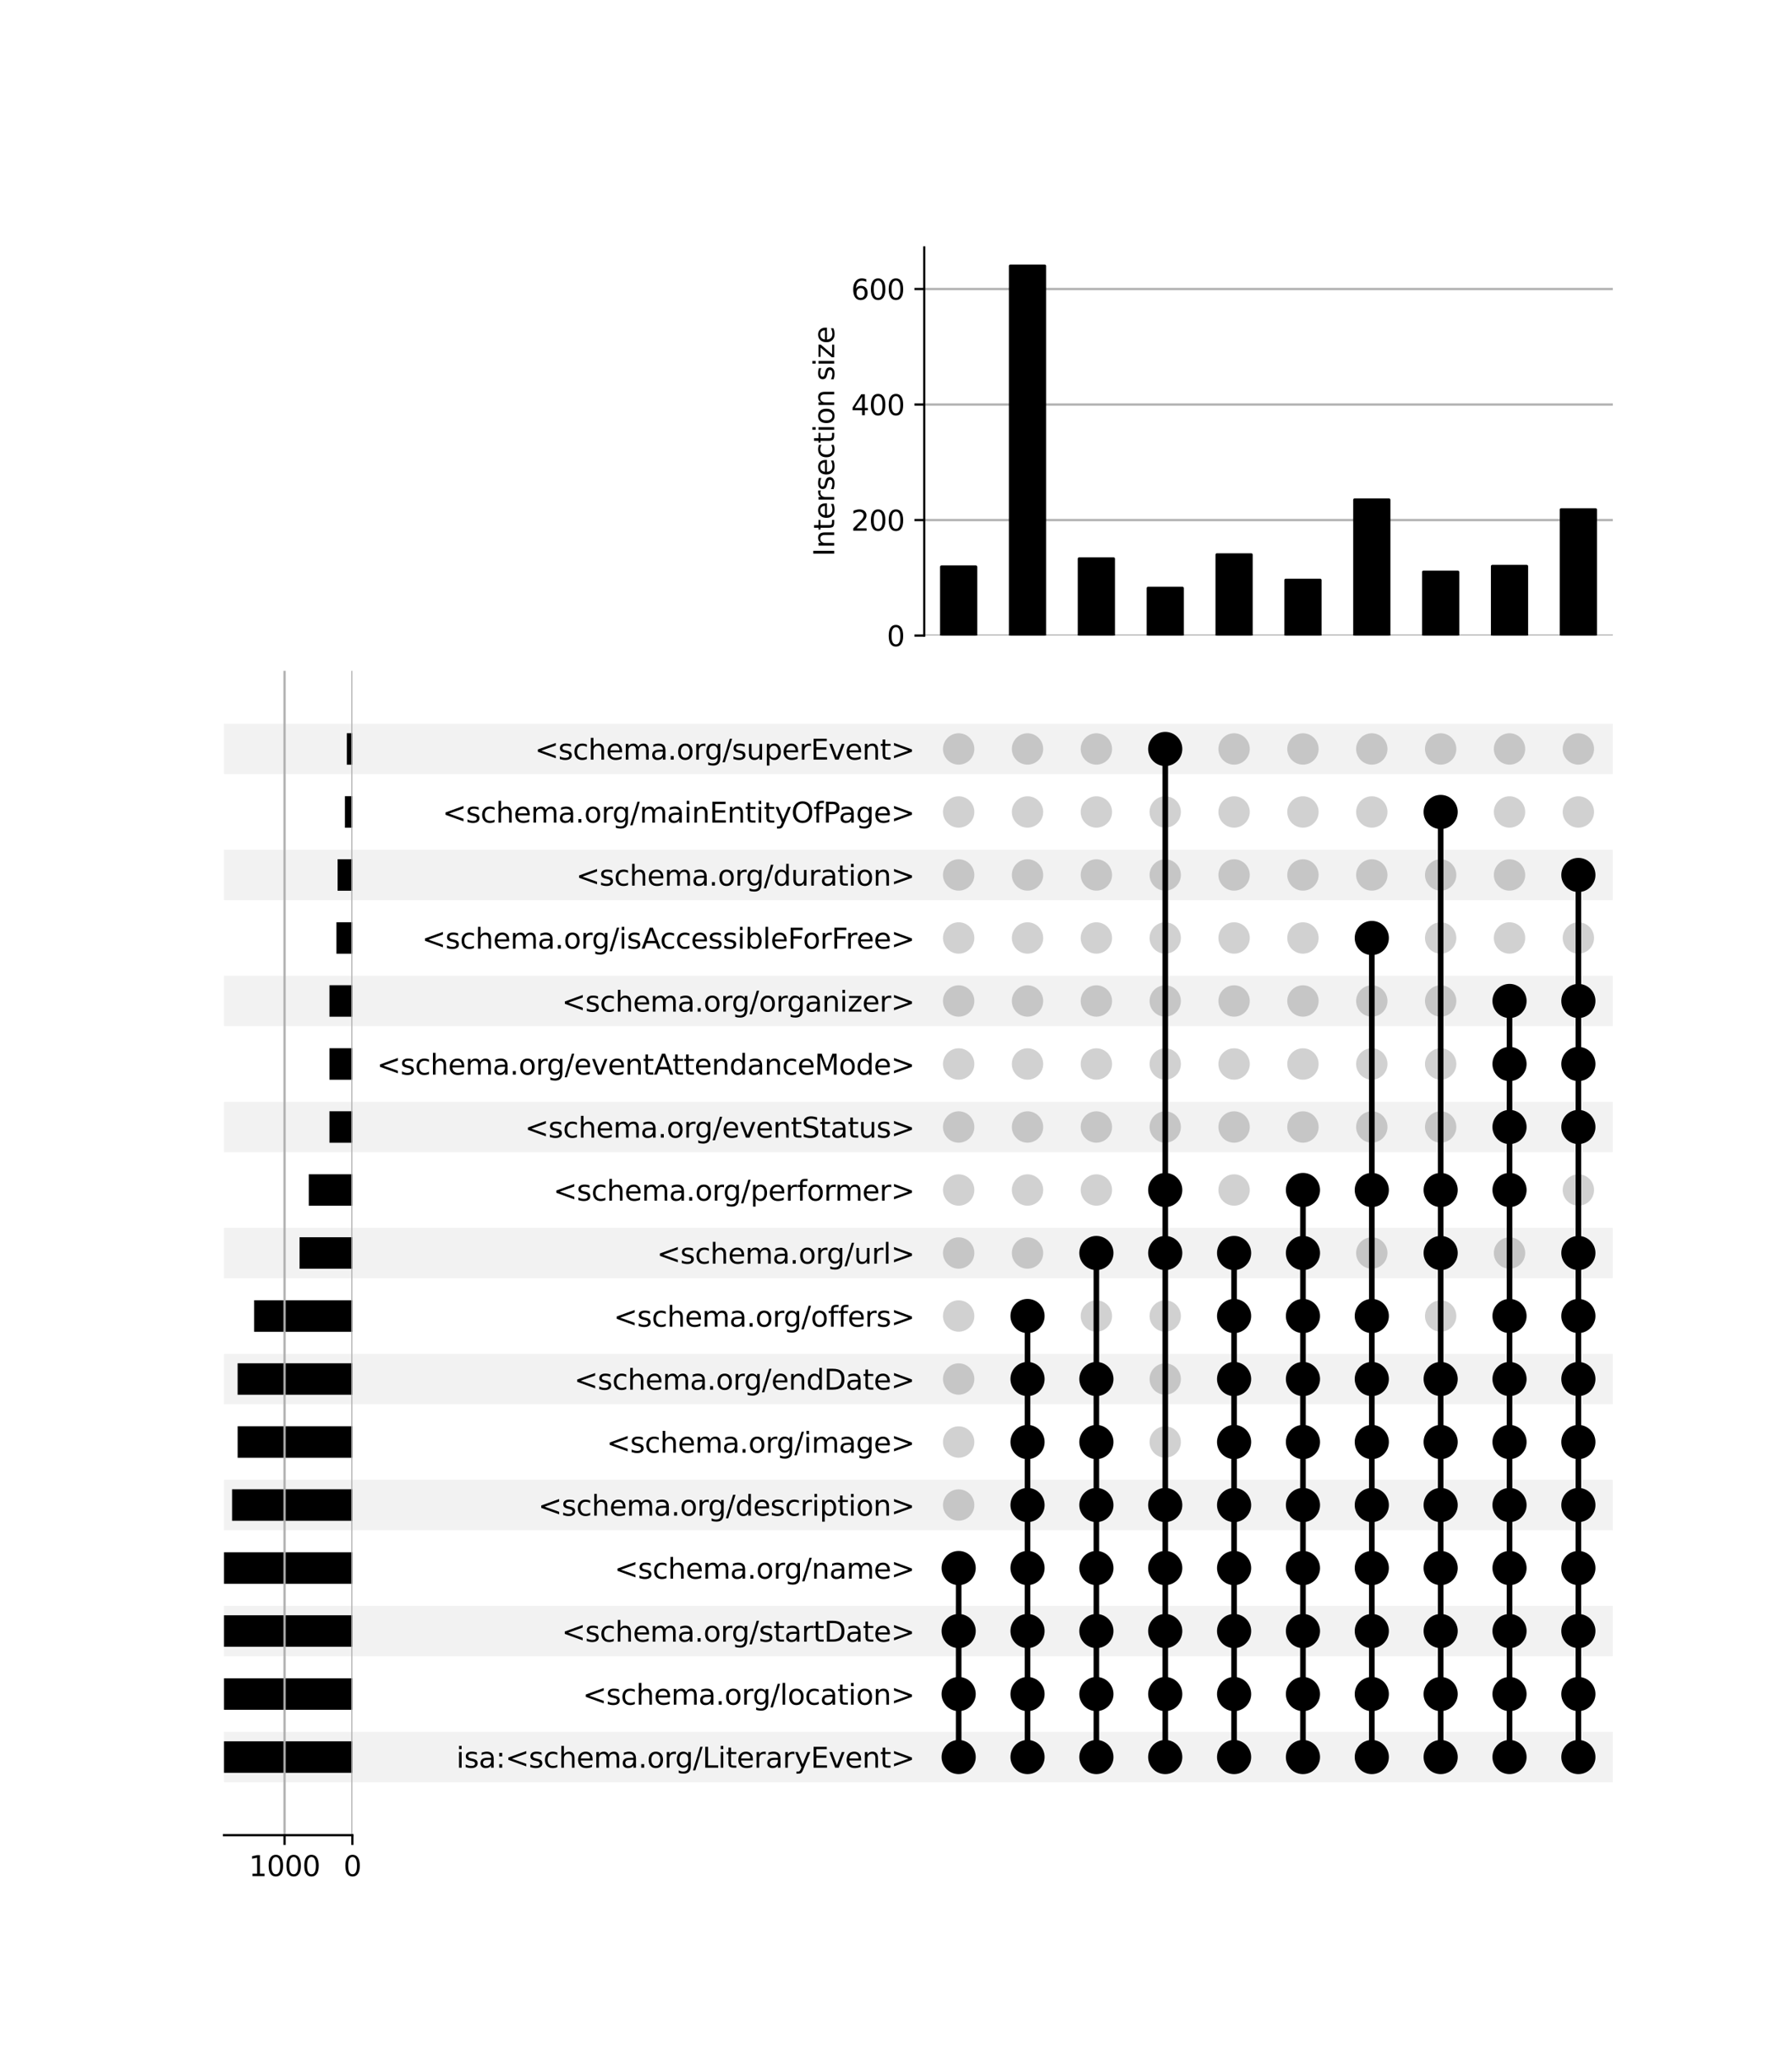 <?xml version="1.0" encoding="utf-8" standalone="no"?>
<!DOCTYPE svg PUBLIC "-//W3C//DTD SVG 1.1//EN"
  "http://www.w3.org/Graphics/SVG/1.1/DTD/svg11.dtd">
<svg xmlns:xlink="http://www.w3.org/1999/xlink" width="640pt" height="736pt" viewBox="0 0 640 736" xmlns="http://www.w3.org/2000/svg" version="1.1">
 <defs>
  <style type="text/css">*{stroke-linejoin: round; stroke-linecap: butt}</style>
 </defs>
 <g id="figure_1">
  <g id="patch_1">
   <path d="M 0 736 
L 640 736 
L 640 0 
L 0 0 
z
" style="fill: #ffffff"/>
  </g>
  <g id="axes_1">
   <g id="patch_2">
    <path d="M 80 636.149 
L 576 636.149 
L 576 618.158 
L 80 618.158 
z
" clip-path="url(#pe37e717112)" style="fill-opacity: 0.051"/>
   </g>
   <g id="patch_3">
    <path d="M 80 591.172 
L 576 591.172 
L 576 573.18 
L 80 573.18 
z
" clip-path="url(#pe37e717112)" style="fill-opacity: 0.051"/>
   </g>
   <g id="patch_4">
    <path d="M 80 546.194 
L 576 546.194 
L 576 528.203 
L 80 528.203 
z
" clip-path="url(#pe37e717112)" style="fill-opacity: 0.051"/>
   </g>
   <g id="patch_5">
    <path d="M 80 501.216 
L 576 501.216 
L 576 483.225 
L 80 483.225 
z
" clip-path="url(#pe37e717112)" style="fill-opacity: 0.051"/>
   </g>
   <g id="patch_6">
    <path d="M 80 456.238 
L 576 456.238 
L 576 438.247 
L 80 438.247 
z
" clip-path="url(#pe37e717112)" style="fill-opacity: 0.051"/>
   </g>
   <g id="patch_7">
    <path d="M 80 411.26 
L 576 411.26 
L 576 393.269 
L 80 393.269 
z
" clip-path="url(#pe37e717112)" style="fill-opacity: 0.051"/>
   </g>
   <g id="patch_8">
    <path d="M 80 366.283 
L 576 366.283 
L 576 348.292 
L 80 348.292 
z
" clip-path="url(#pe37e717112)" style="fill-opacity: 0.051"/>
   </g>
   <g id="patch_9">
    <path d="M 80 321.305 
L 576 321.305 
L 576 303.314 
L 80 303.314 
z
" clip-path="url(#pe37e717112)" style="fill-opacity: 0.051"/>
   </g>
   <g id="patch_10">
    <path d="M 80 276.327 
L 576 276.327 
L 576 258.336 
L 80 258.336 
z
" clip-path="url(#pe37e717112)" style="fill-opacity: 0.051"/>
   </g>
   <g id="matplotlib.axis_1"/>
   <g id="matplotlib.axis_2">
    <g id="ytick_1"/>
    <g id="ytick_2"/>
    <g id="ytick_3"/>
    <g id="ytick_4"/>
    <g id="ytick_5"/>
    <g id="ytick_6"/>
    <g id="ytick_7"/>
    <g id="ytick_8"/>
    <g id="ytick_9"/>
    <g id="ytick_10"/>
    <g id="ytick_11"/>
    <g id="ytick_12"/>
    <g id="ytick_13"/>
    <g id="ytick_14"/>
    <g id="ytick_15"/>
    <g id="ytick_16"/>
    <g id="ytick_17"/>
   </g>
  </g>
  <g id="axes_2">
   <g id="matplotlib.axis_3">
    <g id="ytick_18">
     <g id="line2d_1"/>
     <g id="text_1">
      <!-- isa:&lt;schema.org/LiteraryEvent&gt; -->
      <g transform="translate(162.982 630.953) scale(0.1 -0.1)">
       <defs>
        <path id="DejaVuSans-69" d="M 603 3500 
L 1178 3500 
L 1178 0 
L 603 0 
L 603 3500 
z
M 603 4863 
L 1178 4863 
L 1178 4134 
L 603 4134 
L 603 4863 
z
" transform="scale(0.016)"/>
        <path id="DejaVuSans-73" d="M 2834 3397 
L 2834 2853 
Q 2591 2978 2328 3040 
Q 2066 3103 1784 3103 
Q 1356 3103 1142 2972 
Q 928 2841 928 2578 
Q 928 2378 1081 2264 
Q 1234 2150 1697 2047 
L 1894 2003 
Q 2506 1872 2764 1633 
Q 3022 1394 3022 966 
Q 3022 478 2636 193 
Q 2250 -91 1575 -91 
Q 1294 -91 989 -36 
Q 684 19 347 128 
L 347 722 
Q 666 556 975 473 
Q 1284 391 1588 391 
Q 1994 391 2212 530 
Q 2431 669 2431 922 
Q 2431 1156 2273 1281 
Q 2116 1406 1581 1522 
L 1381 1569 
Q 847 1681 609 1914 
Q 372 2147 372 2553 
Q 372 3047 722 3315 
Q 1072 3584 1716 3584 
Q 2034 3584 2315 3537 
Q 2597 3491 2834 3397 
z
" transform="scale(0.016)"/>
        <path id="DejaVuSans-61" d="M 2194 1759 
Q 1497 1759 1228 1600 
Q 959 1441 959 1056 
Q 959 750 1161 570 
Q 1363 391 1709 391 
Q 2188 391 2477 730 
Q 2766 1069 2766 1631 
L 2766 1759 
L 2194 1759 
z
M 3341 1997 
L 3341 0 
L 2766 0 
L 2766 531 
Q 2569 213 2275 61 
Q 1981 -91 1556 -91 
Q 1019 -91 701 211 
Q 384 513 384 1019 
Q 384 1609 779 1909 
Q 1175 2209 1959 2209 
L 2766 2209 
L 2766 2266 
Q 2766 2663 2505 2880 
Q 2244 3097 1772 3097 
Q 1472 3097 1187 3025 
Q 903 2953 641 2809 
L 641 3341 
Q 956 3463 1253 3523 
Q 1550 3584 1831 3584 
Q 2591 3584 2966 3190 
Q 3341 2797 3341 1997 
z
" transform="scale(0.016)"/>
        <path id="DejaVuSans-3a" d="M 750 794 
L 1409 794 
L 1409 0 
L 750 0 
L 750 794 
z
M 750 3309 
L 1409 3309 
L 1409 2516 
L 750 2516 
L 750 3309 
z
" transform="scale(0.016)"/>
        <path id="DejaVuSans-3c" d="M 4684 3150 
L 1459 2003 
L 4684 863 
L 4684 294 
L 678 1747 
L 678 2266 
L 4684 3719 
L 4684 3150 
z
" transform="scale(0.016)"/>
        <path id="DejaVuSans-63" d="M 3122 3366 
L 3122 2828 
Q 2878 2963 2633 3030 
Q 2388 3097 2138 3097 
Q 1578 3097 1268 2742 
Q 959 2388 959 1747 
Q 959 1106 1268 751 
Q 1578 397 2138 397 
Q 2388 397 2633 464 
Q 2878 531 3122 666 
L 3122 134 
Q 2881 22 2623 -34 
Q 2366 -91 2075 -91 
Q 1284 -91 818 406 
Q 353 903 353 1747 
Q 353 2603 823 3093 
Q 1294 3584 2113 3584 
Q 2378 3584 2631 3529 
Q 2884 3475 3122 3366 
z
" transform="scale(0.016)"/>
        <path id="DejaVuSans-68" d="M 3513 2113 
L 3513 0 
L 2938 0 
L 2938 2094 
Q 2938 2591 2744 2837 
Q 2550 3084 2163 3084 
Q 1697 3084 1428 2787 
Q 1159 2491 1159 1978 
L 1159 0 
L 581 0 
L 581 4863 
L 1159 4863 
L 1159 2956 
Q 1366 3272 1645 3428 
Q 1925 3584 2291 3584 
Q 2894 3584 3203 3211 
Q 3513 2838 3513 2113 
z
" transform="scale(0.016)"/>
        <path id="DejaVuSans-65" d="M 3597 1894 
L 3597 1613 
L 953 1613 
Q 991 1019 1311 708 
Q 1631 397 2203 397 
Q 2534 397 2845 478 
Q 3156 559 3463 722 
L 3463 178 
Q 3153 47 2828 -22 
Q 2503 -91 2169 -91 
Q 1331 -91 842 396 
Q 353 884 353 1716 
Q 353 2575 817 3079 
Q 1281 3584 2069 3584 
Q 2775 3584 3186 3129 
Q 3597 2675 3597 1894 
z
M 3022 2063 
Q 3016 2534 2758 2815 
Q 2500 3097 2075 3097 
Q 1594 3097 1305 2825 
Q 1016 2553 972 2059 
L 3022 2063 
z
" transform="scale(0.016)"/>
        <path id="DejaVuSans-6d" d="M 3328 2828 
Q 3544 3216 3844 3400 
Q 4144 3584 4550 3584 
Q 5097 3584 5394 3201 
Q 5691 2819 5691 2113 
L 5691 0 
L 5113 0 
L 5113 2094 
Q 5113 2597 4934 2840 
Q 4756 3084 4391 3084 
Q 3944 3084 3684 2787 
Q 3425 2491 3425 1978 
L 3425 0 
L 2847 0 
L 2847 2094 
Q 2847 2600 2669 2842 
Q 2491 3084 2119 3084 
Q 1678 3084 1418 2786 
Q 1159 2488 1159 1978 
L 1159 0 
L 581 0 
L 581 3500 
L 1159 3500 
L 1159 2956 
Q 1356 3278 1631 3431 
Q 1906 3584 2284 3584 
Q 2666 3584 2933 3390 
Q 3200 3197 3328 2828 
z
" transform="scale(0.016)"/>
        <path id="DejaVuSans-2e" d="M 684 794 
L 1344 794 
L 1344 0 
L 684 0 
L 684 794 
z
" transform="scale(0.016)"/>
        <path id="DejaVuSans-6f" d="M 1959 3097 
Q 1497 3097 1228 2736 
Q 959 2375 959 1747 
Q 959 1119 1226 758 
Q 1494 397 1959 397 
Q 2419 397 2687 759 
Q 2956 1122 2956 1747 
Q 2956 2369 2687 2733 
Q 2419 3097 1959 3097 
z
M 1959 3584 
Q 2709 3584 3137 3096 
Q 3566 2609 3566 1747 
Q 3566 888 3137 398 
Q 2709 -91 1959 -91 
Q 1206 -91 779 398 
Q 353 888 353 1747 
Q 353 2609 779 3096 
Q 1206 3584 1959 3584 
z
" transform="scale(0.016)"/>
        <path id="DejaVuSans-72" d="M 2631 2963 
Q 2534 3019 2420 3045 
Q 2306 3072 2169 3072 
Q 1681 3072 1420 2755 
Q 1159 2438 1159 1844 
L 1159 0 
L 581 0 
L 581 3500 
L 1159 3500 
L 1159 2956 
Q 1341 3275 1631 3429 
Q 1922 3584 2338 3584 
Q 2397 3584 2469 3576 
Q 2541 3569 2628 3553 
L 2631 2963 
z
" transform="scale(0.016)"/>
        <path id="DejaVuSans-67" d="M 2906 1791 
Q 2906 2416 2648 2759 
Q 2391 3103 1925 3103 
Q 1463 3103 1205 2759 
Q 947 2416 947 1791 
Q 947 1169 1205 825 
Q 1463 481 1925 481 
Q 2391 481 2648 825 
Q 2906 1169 2906 1791 
z
M 3481 434 
Q 3481 -459 3084 -895 
Q 2688 -1331 1869 -1331 
Q 1566 -1331 1297 -1286 
Q 1028 -1241 775 -1147 
L 775 -588 
Q 1028 -725 1275 -790 
Q 1522 -856 1778 -856 
Q 2344 -856 2625 -561 
Q 2906 -266 2906 331 
L 2906 616 
Q 2728 306 2450 153 
Q 2172 0 1784 0 
Q 1141 0 747 490 
Q 353 981 353 1791 
Q 353 2603 747 3093 
Q 1141 3584 1784 3584 
Q 2172 3584 2450 3431 
Q 2728 3278 2906 2969 
L 2906 3500 
L 3481 3500 
L 3481 434 
z
" transform="scale(0.016)"/>
        <path id="DejaVuSans-2f" d="M 1625 4666 
L 2156 4666 
L 531 -594 
L 0 -594 
L 1625 4666 
z
" transform="scale(0.016)"/>
        <path id="DejaVuSans-4c" d="M 628 4666 
L 1259 4666 
L 1259 531 
L 3531 531 
L 3531 0 
L 628 0 
L 628 4666 
z
" transform="scale(0.016)"/>
        <path id="DejaVuSans-74" d="M 1172 4494 
L 1172 3500 
L 2356 3500 
L 2356 3053 
L 1172 3053 
L 1172 1153 
Q 1172 725 1289 603 
Q 1406 481 1766 481 
L 2356 481 
L 2356 0 
L 1766 0 
Q 1100 0 847 248 
Q 594 497 594 1153 
L 594 3053 
L 172 3053 
L 172 3500 
L 594 3500 
L 594 4494 
L 1172 4494 
z
" transform="scale(0.016)"/>
        <path id="DejaVuSans-79" d="M 2059 -325 
Q 1816 -950 1584 -1140 
Q 1353 -1331 966 -1331 
L 506 -1331 
L 506 -850 
L 844 -850 
Q 1081 -850 1212 -737 
Q 1344 -625 1503 -206 
L 1606 56 
L 191 3500 
L 800 3500 
L 1894 763 
L 2988 3500 
L 3597 3500 
L 2059 -325 
z
" transform="scale(0.016)"/>
        <path id="DejaVuSans-45" d="M 628 4666 
L 3578 4666 
L 3578 4134 
L 1259 4134 
L 1259 2753 
L 3481 2753 
L 3481 2222 
L 1259 2222 
L 1259 531 
L 3634 531 
L 3634 0 
L 628 0 
L 628 4666 
z
" transform="scale(0.016)"/>
        <path id="DejaVuSans-76" d="M 191 3500 
L 800 3500 
L 1894 563 
L 2988 3500 
L 3597 3500 
L 2284 0 
L 1503 0 
L 191 3500 
z
" transform="scale(0.016)"/>
        <path id="DejaVuSans-6e" d="M 3513 2113 
L 3513 0 
L 2938 0 
L 2938 2094 
Q 2938 2591 2744 2837 
Q 2550 3084 2163 3084 
Q 1697 3084 1428 2787 
Q 1159 2491 1159 1978 
L 1159 0 
L 581 0 
L 581 3500 
L 1159 3500 
L 1159 2956 
Q 1366 3272 1645 3428 
Q 1925 3584 2291 3584 
Q 2894 3584 3203 3211 
Q 3513 2838 3513 2113 
z
" transform="scale(0.016)"/>
        <path id="DejaVuSans-3e" d="M 678 3150 
L 678 3719 
L 4684 2266 
L 4684 1747 
L 678 294 
L 678 863 
L 3897 2003 
L 678 3150 
z
" transform="scale(0.016)"/>
       </defs>
       <use xlink:href="#DejaVuSans-69"/>
       <use xlink:href="#DejaVuSans-73" x="27.783"/>
       <use xlink:href="#DejaVuSans-61" x="79.883"/>
       <use xlink:href="#DejaVuSans-3a" x="141.162"/>
       <use xlink:href="#DejaVuSans-3c" x="174.854"/>
       <use xlink:href="#DejaVuSans-73" x="258.643"/>
       <use xlink:href="#DejaVuSans-63" x="310.742"/>
       <use xlink:href="#DejaVuSans-68" x="365.723"/>
       <use xlink:href="#DejaVuSans-65" x="429.102"/>
       <use xlink:href="#DejaVuSans-6d" x="490.625"/>
       <use xlink:href="#DejaVuSans-61" x="588.037"/>
       <use xlink:href="#DejaVuSans-2e" x="649.316"/>
       <use xlink:href="#DejaVuSans-6f" x="681.104"/>
       <use xlink:href="#DejaVuSans-72" x="742.285"/>
       <use xlink:href="#DejaVuSans-67" x="781.648"/>
       <use xlink:href="#DejaVuSans-2f" x="845.125"/>
       <use xlink:href="#DejaVuSans-4c" x="878.816"/>
       <use xlink:href="#DejaVuSans-69" x="934.529"/>
       <use xlink:href="#DejaVuSans-74" x="962.312"/>
       <use xlink:href="#DejaVuSans-65" x="1001.521"/>
       <use xlink:href="#DejaVuSans-72" x="1063.045"/>
       <use xlink:href="#DejaVuSans-61" x="1104.158"/>
       <use xlink:href="#DejaVuSans-72" x="1165.438"/>
       <use xlink:href="#DejaVuSans-79" x="1206.551"/>
       <use xlink:href="#DejaVuSans-45" x="1265.73"/>
       <use xlink:href="#DejaVuSans-76" x="1328.914"/>
       <use xlink:href="#DejaVuSans-65" x="1388.094"/>
       <use xlink:href="#DejaVuSans-6e" x="1449.617"/>
       <use xlink:href="#DejaVuSans-74" x="1512.996"/>
       <use xlink:href="#DejaVuSans-3e" x="1552.205"/>
      </g>
     </g>
    </g>
    <g id="ytick_19">
     <g id="line2d_2"/>
     <g id="text_2">
      <!-- &lt;schema.org/location&gt; -->
      <g transform="translate(208.129 608.464) scale(0.1 -0.1)">
       <defs>
        <path id="DejaVuSans-6c" d="M 603 4863 
L 1178 4863 
L 1178 0 
L 603 0 
L 603 4863 
z
" transform="scale(0.016)"/>
       </defs>
       <use xlink:href="#DejaVuSans-3c"/>
       <use xlink:href="#DejaVuSans-73" x="83.789"/>
       <use xlink:href="#DejaVuSans-63" x="135.889"/>
       <use xlink:href="#DejaVuSans-68" x="190.869"/>
       <use xlink:href="#DejaVuSans-65" x="254.248"/>
       <use xlink:href="#DejaVuSans-6d" x="315.771"/>
       <use xlink:href="#DejaVuSans-61" x="413.184"/>
       <use xlink:href="#DejaVuSans-2e" x="474.463"/>
       <use xlink:href="#DejaVuSans-6f" x="506.25"/>
       <use xlink:href="#DejaVuSans-72" x="567.432"/>
       <use xlink:href="#DejaVuSans-67" x="606.795"/>
       <use xlink:href="#DejaVuSans-2f" x="670.271"/>
       <use xlink:href="#DejaVuSans-6c" x="703.963"/>
       <use xlink:href="#DejaVuSans-6f" x="731.746"/>
       <use xlink:href="#DejaVuSans-63" x="792.928"/>
       <use xlink:href="#DejaVuSans-61" x="847.908"/>
       <use xlink:href="#DejaVuSans-74" x="909.188"/>
       <use xlink:href="#DejaVuSans-69" x="948.396"/>
       <use xlink:href="#DejaVuSans-6f" x="976.18"/>
       <use xlink:href="#DejaVuSans-6e" x="1037.361"/>
       <use xlink:href="#DejaVuSans-3e" x="1100.74"/>
      </g>
     </g>
    </g>
    <g id="ytick_20">
     <g id="line2d_3"/>
     <g id="text_3">
      <!-- &lt;schema.org/startDate&gt; -->
      <g transform="translate(200.617 585.975) scale(0.1 -0.1)">
       <defs>
        <path id="DejaVuSans-44" d="M 1259 4147 
L 1259 519 
L 2022 519 
Q 2988 519 3436 956 
Q 3884 1394 3884 2338 
Q 3884 3275 3436 3711 
Q 2988 4147 2022 4147 
L 1259 4147 
z
M 628 4666 
L 1925 4666 
Q 3281 4666 3915 4102 
Q 4550 3538 4550 2338 
Q 4550 1131 3912 565 
Q 3275 0 1925 0 
L 628 0 
L 628 4666 
z
" transform="scale(0.016)"/>
       </defs>
       <use xlink:href="#DejaVuSans-3c"/>
       <use xlink:href="#DejaVuSans-73" x="83.789"/>
       <use xlink:href="#DejaVuSans-63" x="135.889"/>
       <use xlink:href="#DejaVuSans-68" x="190.869"/>
       <use xlink:href="#DejaVuSans-65" x="254.248"/>
       <use xlink:href="#DejaVuSans-6d" x="315.771"/>
       <use xlink:href="#DejaVuSans-61" x="413.184"/>
       <use xlink:href="#DejaVuSans-2e" x="474.463"/>
       <use xlink:href="#DejaVuSans-6f" x="506.25"/>
       <use xlink:href="#DejaVuSans-72" x="567.432"/>
       <use xlink:href="#DejaVuSans-67" x="606.795"/>
       <use xlink:href="#DejaVuSans-2f" x="670.271"/>
       <use xlink:href="#DejaVuSans-73" x="703.963"/>
       <use xlink:href="#DejaVuSans-74" x="756.062"/>
       <use xlink:href="#DejaVuSans-61" x="795.271"/>
       <use xlink:href="#DejaVuSans-72" x="856.551"/>
       <use xlink:href="#DejaVuSans-74" x="897.664"/>
       <use xlink:href="#DejaVuSans-44" x="936.873"/>
       <use xlink:href="#DejaVuSans-61" x="1013.875"/>
       <use xlink:href="#DejaVuSans-74" x="1075.154"/>
       <use xlink:href="#DejaVuSans-65" x="1114.363"/>
       <use xlink:href="#DejaVuSans-3e" x="1175.887"/>
      </g>
     </g>
    </g>
    <g id="ytick_21">
     <g id="line2d_4"/>
     <g id="text_4">
      <!-- &lt;schema.org/name&gt; -->
      <g transform="translate(219.448 563.486) scale(0.1 -0.1)">
       <use xlink:href="#DejaVuSans-3c"/>
       <use xlink:href="#DejaVuSans-73" x="83.789"/>
       <use xlink:href="#DejaVuSans-63" x="135.889"/>
       <use xlink:href="#DejaVuSans-68" x="190.869"/>
       <use xlink:href="#DejaVuSans-65" x="254.248"/>
       <use xlink:href="#DejaVuSans-6d" x="315.771"/>
       <use xlink:href="#DejaVuSans-61" x="413.184"/>
       <use xlink:href="#DejaVuSans-2e" x="474.463"/>
       <use xlink:href="#DejaVuSans-6f" x="506.25"/>
       <use xlink:href="#DejaVuSans-72" x="567.432"/>
       <use xlink:href="#DejaVuSans-67" x="606.795"/>
       <use xlink:href="#DejaVuSans-2f" x="670.271"/>
       <use xlink:href="#DejaVuSans-6e" x="703.963"/>
       <use xlink:href="#DejaVuSans-61" x="767.342"/>
       <use xlink:href="#DejaVuSans-6d" x="828.621"/>
       <use xlink:href="#DejaVuSans-65" x="926.033"/>
       <use xlink:href="#DejaVuSans-3e" x="987.557"/>
      </g>
     </g>
    </g>
    <g id="ytick_22">
     <g id="line2d_5"/>
     <g id="text_5">
      <!-- &lt;schema.org/description&gt; -->
      <g transform="translate(192.206 540.997) scale(0.1 -0.1)">
       <defs>
        <path id="DejaVuSans-64" d="M 2906 2969 
L 2906 4863 
L 3481 4863 
L 3481 0 
L 2906 0 
L 2906 525 
Q 2725 213 2448 61 
Q 2172 -91 1784 -91 
Q 1150 -91 751 415 
Q 353 922 353 1747 
Q 353 2572 751 3078 
Q 1150 3584 1784 3584 
Q 2172 3584 2448 3432 
Q 2725 3281 2906 2969 
z
M 947 1747 
Q 947 1113 1208 752 
Q 1469 391 1925 391 
Q 2381 391 2643 752 
Q 2906 1113 2906 1747 
Q 2906 2381 2643 2742 
Q 2381 3103 1925 3103 
Q 1469 3103 1208 2742 
Q 947 2381 947 1747 
z
" transform="scale(0.016)"/>
        <path id="DejaVuSans-70" d="M 1159 525 
L 1159 -1331 
L 581 -1331 
L 581 3500 
L 1159 3500 
L 1159 2969 
Q 1341 3281 1617 3432 
Q 1894 3584 2278 3584 
Q 2916 3584 3314 3078 
Q 3713 2572 3713 1747 
Q 3713 922 3314 415 
Q 2916 -91 2278 -91 
Q 1894 -91 1617 61 
Q 1341 213 1159 525 
z
M 3116 1747 
Q 3116 2381 2855 2742 
Q 2594 3103 2138 3103 
Q 1681 3103 1420 2742 
Q 1159 2381 1159 1747 
Q 1159 1113 1420 752 
Q 1681 391 2138 391 
Q 2594 391 2855 752 
Q 3116 1113 3116 1747 
z
" transform="scale(0.016)"/>
       </defs>
       <use xlink:href="#DejaVuSans-3c"/>
       <use xlink:href="#DejaVuSans-73" x="83.789"/>
       <use xlink:href="#DejaVuSans-63" x="135.889"/>
       <use xlink:href="#DejaVuSans-68" x="190.869"/>
       <use xlink:href="#DejaVuSans-65" x="254.248"/>
       <use xlink:href="#DejaVuSans-6d" x="315.771"/>
       <use xlink:href="#DejaVuSans-61" x="413.184"/>
       <use xlink:href="#DejaVuSans-2e" x="474.463"/>
       <use xlink:href="#DejaVuSans-6f" x="506.25"/>
       <use xlink:href="#DejaVuSans-72" x="567.432"/>
       <use xlink:href="#DejaVuSans-67" x="606.795"/>
       <use xlink:href="#DejaVuSans-2f" x="670.271"/>
       <use xlink:href="#DejaVuSans-64" x="703.963"/>
       <use xlink:href="#DejaVuSans-65" x="767.439"/>
       <use xlink:href="#DejaVuSans-73" x="828.963"/>
       <use xlink:href="#DejaVuSans-63" x="881.062"/>
       <use xlink:href="#DejaVuSans-72" x="936.043"/>
       <use xlink:href="#DejaVuSans-69" x="977.156"/>
       <use xlink:href="#DejaVuSans-70" x="1004.939"/>
       <use xlink:href="#DejaVuSans-74" x="1068.416"/>
       <use xlink:href="#DejaVuSans-69" x="1107.625"/>
       <use xlink:href="#DejaVuSans-6f" x="1135.408"/>
       <use xlink:href="#DejaVuSans-6e" x="1196.59"/>
       <use xlink:href="#DejaVuSans-3e" x="1259.969"/>
      </g>
     </g>
    </g>
    <g id="ytick_23">
     <g id="line2d_6"/>
     <g id="text_6">
      <!-- &lt;schema.org/image&gt; -->
      <g transform="translate(216.659 518.509) scale(0.1 -0.1)">
       <use xlink:href="#DejaVuSans-3c"/>
       <use xlink:href="#DejaVuSans-73" x="83.789"/>
       <use xlink:href="#DejaVuSans-63" x="135.889"/>
       <use xlink:href="#DejaVuSans-68" x="190.869"/>
       <use xlink:href="#DejaVuSans-65" x="254.248"/>
       <use xlink:href="#DejaVuSans-6d" x="315.771"/>
       <use xlink:href="#DejaVuSans-61" x="413.184"/>
       <use xlink:href="#DejaVuSans-2e" x="474.463"/>
       <use xlink:href="#DejaVuSans-6f" x="506.25"/>
       <use xlink:href="#DejaVuSans-72" x="567.432"/>
       <use xlink:href="#DejaVuSans-67" x="606.795"/>
       <use xlink:href="#DejaVuSans-2f" x="670.271"/>
       <use xlink:href="#DejaVuSans-69" x="703.963"/>
       <use xlink:href="#DejaVuSans-6d" x="731.746"/>
       <use xlink:href="#DejaVuSans-61" x="829.158"/>
       <use xlink:href="#DejaVuSans-67" x="890.438"/>
       <use xlink:href="#DejaVuSans-65" x="953.914"/>
       <use xlink:href="#DejaVuSans-3e" x="1015.438"/>
      </g>
     </g>
    </g>
    <g id="ytick_24">
     <g id="line2d_7"/>
     <g id="text_7">
      <!-- &lt;schema.org/endDate&gt; -->
      <g transform="translate(205.067 496.02) scale(0.1 -0.1)">
       <use xlink:href="#DejaVuSans-3c"/>
       <use xlink:href="#DejaVuSans-73" x="83.789"/>
       <use xlink:href="#DejaVuSans-63" x="135.889"/>
       <use xlink:href="#DejaVuSans-68" x="190.869"/>
       <use xlink:href="#DejaVuSans-65" x="254.248"/>
       <use xlink:href="#DejaVuSans-6d" x="315.771"/>
       <use xlink:href="#DejaVuSans-61" x="413.184"/>
       <use xlink:href="#DejaVuSans-2e" x="474.463"/>
       <use xlink:href="#DejaVuSans-6f" x="506.25"/>
       <use xlink:href="#DejaVuSans-72" x="567.432"/>
       <use xlink:href="#DejaVuSans-67" x="606.795"/>
       <use xlink:href="#DejaVuSans-2f" x="670.271"/>
       <use xlink:href="#DejaVuSans-65" x="703.963"/>
       <use xlink:href="#DejaVuSans-6e" x="765.486"/>
       <use xlink:href="#DejaVuSans-64" x="828.865"/>
       <use xlink:href="#DejaVuSans-44" x="892.342"/>
       <use xlink:href="#DejaVuSans-61" x="969.344"/>
       <use xlink:href="#DejaVuSans-74" x="1030.623"/>
       <use xlink:href="#DejaVuSans-65" x="1069.832"/>
       <use xlink:href="#DejaVuSans-3e" x="1131.355"/>
      </g>
     </g>
    </g>
    <g id="ytick_25">
     <g id="line2d_8"/>
     <g id="text_8">
      <!-- &lt;schema.org/offers&gt; -->
      <g transform="translate(219.175 473.531) scale(0.1 -0.1)">
       <defs>
        <path id="DejaVuSans-66" d="M 2375 4863 
L 2375 4384 
L 1825 4384 
Q 1516 4384 1395 4259 
Q 1275 4134 1275 3809 
L 1275 3500 
L 2222 3500 
L 2222 3053 
L 1275 3053 
L 1275 0 
L 697 0 
L 697 3053 
L 147 3053 
L 147 3500 
L 697 3500 
L 697 3744 
Q 697 4328 969 4595 
Q 1241 4863 1831 4863 
L 2375 4863 
z
" transform="scale(0.016)"/>
       </defs>
       <use xlink:href="#DejaVuSans-3c"/>
       <use xlink:href="#DejaVuSans-73" x="83.789"/>
       <use xlink:href="#DejaVuSans-63" x="135.889"/>
       <use xlink:href="#DejaVuSans-68" x="190.869"/>
       <use xlink:href="#DejaVuSans-65" x="254.248"/>
       <use xlink:href="#DejaVuSans-6d" x="315.771"/>
       <use xlink:href="#DejaVuSans-61" x="413.184"/>
       <use xlink:href="#DejaVuSans-2e" x="474.463"/>
       <use xlink:href="#DejaVuSans-6f" x="506.25"/>
       <use xlink:href="#DejaVuSans-72" x="567.432"/>
       <use xlink:href="#DejaVuSans-67" x="606.795"/>
       <use xlink:href="#DejaVuSans-2f" x="670.271"/>
       <use xlink:href="#DejaVuSans-6f" x="703.963"/>
       <use xlink:href="#DejaVuSans-66" x="765.145"/>
       <use xlink:href="#DejaVuSans-66" x="800.35"/>
       <use xlink:href="#DejaVuSans-65" x="835.555"/>
       <use xlink:href="#DejaVuSans-72" x="897.078"/>
       <use xlink:href="#DejaVuSans-73" x="938.191"/>
       <use xlink:href="#DejaVuSans-3e" x="990.291"/>
      </g>
     </g>
    </g>
    <g id="ytick_26">
     <g id="line2d_9"/>
     <g id="text_9">
      <!-- &lt;schema.org/url&gt; -->
      <g transform="translate(234.581 451.042) scale(0.1 -0.1)">
       <defs>
        <path id="DejaVuSans-75" d="M 544 1381 
L 544 3500 
L 1119 3500 
L 1119 1403 
Q 1119 906 1312 657 
Q 1506 409 1894 409 
Q 2359 409 2629 706 
Q 2900 1003 2900 1516 
L 2900 3500 
L 3475 3500 
L 3475 0 
L 2900 0 
L 2900 538 
Q 2691 219 2414 64 
Q 2138 -91 1772 -91 
Q 1169 -91 856 284 
Q 544 659 544 1381 
z
M 1991 3584 
L 1991 3584 
z
" transform="scale(0.016)"/>
       </defs>
       <use xlink:href="#DejaVuSans-3c"/>
       <use xlink:href="#DejaVuSans-73" x="83.789"/>
       <use xlink:href="#DejaVuSans-63" x="135.889"/>
       <use xlink:href="#DejaVuSans-68" x="190.869"/>
       <use xlink:href="#DejaVuSans-65" x="254.248"/>
       <use xlink:href="#DejaVuSans-6d" x="315.771"/>
       <use xlink:href="#DejaVuSans-61" x="413.184"/>
       <use xlink:href="#DejaVuSans-2e" x="474.463"/>
       <use xlink:href="#DejaVuSans-6f" x="506.25"/>
       <use xlink:href="#DejaVuSans-72" x="567.432"/>
       <use xlink:href="#DejaVuSans-67" x="606.795"/>
       <use xlink:href="#DejaVuSans-2f" x="670.271"/>
       <use xlink:href="#DejaVuSans-75" x="703.963"/>
       <use xlink:href="#DejaVuSans-72" x="767.342"/>
       <use xlink:href="#DejaVuSans-6c" x="808.455"/>
       <use xlink:href="#DejaVuSans-3e" x="836.238"/>
      </g>
     </g>
    </g>
    <g id="ytick_27">
     <g id="line2d_10"/>
     <g id="text_10">
      <!-- &lt;schema.org/performer&gt; -->
      <g transform="translate(197.615 428.553) scale(0.1 -0.1)">
       <use xlink:href="#DejaVuSans-3c"/>
       <use xlink:href="#DejaVuSans-73" x="83.789"/>
       <use xlink:href="#DejaVuSans-63" x="135.889"/>
       <use xlink:href="#DejaVuSans-68" x="190.869"/>
       <use xlink:href="#DejaVuSans-65" x="254.248"/>
       <use xlink:href="#DejaVuSans-6d" x="315.771"/>
       <use xlink:href="#DejaVuSans-61" x="413.184"/>
       <use xlink:href="#DejaVuSans-2e" x="474.463"/>
       <use xlink:href="#DejaVuSans-6f" x="506.25"/>
       <use xlink:href="#DejaVuSans-72" x="567.432"/>
       <use xlink:href="#DejaVuSans-67" x="606.795"/>
       <use xlink:href="#DejaVuSans-2f" x="670.271"/>
       <use xlink:href="#DejaVuSans-70" x="703.963"/>
       <use xlink:href="#DejaVuSans-65" x="767.439"/>
       <use xlink:href="#DejaVuSans-72" x="828.963"/>
       <use xlink:href="#DejaVuSans-66" x="870.076"/>
       <use xlink:href="#DejaVuSans-6f" x="905.281"/>
       <use xlink:href="#DejaVuSans-72" x="966.463"/>
       <use xlink:href="#DejaVuSans-6d" x="1005.826"/>
       <use xlink:href="#DejaVuSans-65" x="1103.238"/>
       <use xlink:href="#DejaVuSans-72" x="1164.762"/>
       <use xlink:href="#DejaVuSans-3e" x="1205.875"/>
      </g>
     </g>
    </g>
    <g id="ytick_28">
     <g id="line2d_11"/>
     <g id="text_11">
      <!-- &lt;schema.org/eventStatus&gt; -->
      <g transform="translate(187.461 406.064) scale(0.1 -0.1)">
       <defs>
        <path id="DejaVuSans-53" d="M 3425 4513 
L 3425 3897 
Q 3066 4069 2747 4153 
Q 2428 4238 2131 4238 
Q 1616 4238 1336 4038 
Q 1056 3838 1056 3469 
Q 1056 3159 1242 3001 
Q 1428 2844 1947 2747 
L 2328 2669 
Q 3034 2534 3370 2195 
Q 3706 1856 3706 1288 
Q 3706 609 3251 259 
Q 2797 -91 1919 -91 
Q 1588 -91 1214 -16 
Q 841 59 441 206 
L 441 856 
Q 825 641 1194 531 
Q 1563 422 1919 422 
Q 2459 422 2753 634 
Q 3047 847 3047 1241 
Q 3047 1584 2836 1778 
Q 2625 1972 2144 2069 
L 1759 2144 
Q 1053 2284 737 2584 
Q 422 2884 422 3419 
Q 422 4038 858 4394 
Q 1294 4750 2059 4750 
Q 2388 4750 2728 4690 
Q 3069 4631 3425 4513 
z
" transform="scale(0.016)"/>
       </defs>
       <use xlink:href="#DejaVuSans-3c"/>
       <use xlink:href="#DejaVuSans-73" x="83.789"/>
       <use xlink:href="#DejaVuSans-63" x="135.889"/>
       <use xlink:href="#DejaVuSans-68" x="190.869"/>
       <use xlink:href="#DejaVuSans-65" x="254.248"/>
       <use xlink:href="#DejaVuSans-6d" x="315.771"/>
       <use xlink:href="#DejaVuSans-61" x="413.184"/>
       <use xlink:href="#DejaVuSans-2e" x="474.463"/>
       <use xlink:href="#DejaVuSans-6f" x="506.25"/>
       <use xlink:href="#DejaVuSans-72" x="567.432"/>
       <use xlink:href="#DejaVuSans-67" x="606.795"/>
       <use xlink:href="#DejaVuSans-2f" x="670.271"/>
       <use xlink:href="#DejaVuSans-65" x="703.963"/>
       <use xlink:href="#DejaVuSans-76" x="765.486"/>
       <use xlink:href="#DejaVuSans-65" x="824.666"/>
       <use xlink:href="#DejaVuSans-6e" x="886.189"/>
       <use xlink:href="#DejaVuSans-74" x="949.568"/>
       <use xlink:href="#DejaVuSans-53" x="988.777"/>
       <use xlink:href="#DejaVuSans-74" x="1052.254"/>
       <use xlink:href="#DejaVuSans-61" x="1091.463"/>
       <use xlink:href="#DejaVuSans-74" x="1152.742"/>
       <use xlink:href="#DejaVuSans-75" x="1191.951"/>
       <use xlink:href="#DejaVuSans-73" x="1255.33"/>
       <use xlink:href="#DejaVuSans-3e" x="1307.43"/>
      </g>
     </g>
    </g>
    <g id="ytick_29">
     <g id="line2d_12"/>
     <g id="text_12">
      <!-- &lt;schema.org/eventAttendanceMode&gt; -->
      <g transform="translate(134.614 383.575) scale(0.1 -0.1)">
       <defs>
        <path id="DejaVuSans-41" d="M 2188 4044 
L 1331 1722 
L 3047 1722 
L 2188 4044 
z
M 1831 4666 
L 2547 4666 
L 4325 0 
L 3669 0 
L 3244 1197 
L 1141 1197 
L 716 0 
L 50 0 
L 1831 4666 
z
" transform="scale(0.016)"/>
        <path id="DejaVuSans-4d" d="M 628 4666 
L 1569 4666 
L 2759 1491 
L 3956 4666 
L 4897 4666 
L 4897 0 
L 4281 0 
L 4281 4097 
L 3078 897 
L 2444 897 
L 1241 4097 
L 1241 0 
L 628 0 
L 628 4666 
z
" transform="scale(0.016)"/>
       </defs>
       <use xlink:href="#DejaVuSans-3c"/>
       <use xlink:href="#DejaVuSans-73" x="83.789"/>
       <use xlink:href="#DejaVuSans-63" x="135.889"/>
       <use xlink:href="#DejaVuSans-68" x="190.869"/>
       <use xlink:href="#DejaVuSans-65" x="254.248"/>
       <use xlink:href="#DejaVuSans-6d" x="315.771"/>
       <use xlink:href="#DejaVuSans-61" x="413.184"/>
       <use xlink:href="#DejaVuSans-2e" x="474.463"/>
       <use xlink:href="#DejaVuSans-6f" x="506.25"/>
       <use xlink:href="#DejaVuSans-72" x="567.432"/>
       <use xlink:href="#DejaVuSans-67" x="606.795"/>
       <use xlink:href="#DejaVuSans-2f" x="670.271"/>
       <use xlink:href="#DejaVuSans-65" x="703.963"/>
       <use xlink:href="#DejaVuSans-76" x="765.486"/>
       <use xlink:href="#DejaVuSans-65" x="824.666"/>
       <use xlink:href="#DejaVuSans-6e" x="886.189"/>
       <use xlink:href="#DejaVuSans-74" x="949.568"/>
       <use xlink:href="#DejaVuSans-41" x="988.777"/>
       <use xlink:href="#DejaVuSans-74" x="1055.436"/>
       <use xlink:href="#DejaVuSans-74" x="1094.645"/>
       <use xlink:href="#DejaVuSans-65" x="1133.854"/>
       <use xlink:href="#DejaVuSans-6e" x="1195.377"/>
       <use xlink:href="#DejaVuSans-64" x="1258.756"/>
       <use xlink:href="#DejaVuSans-61" x="1322.232"/>
       <use xlink:href="#DejaVuSans-6e" x="1383.512"/>
       <use xlink:href="#DejaVuSans-63" x="1446.891"/>
       <use xlink:href="#DejaVuSans-65" x="1501.871"/>
       <use xlink:href="#DejaVuSans-4d" x="1563.395"/>
       <use xlink:href="#DejaVuSans-6f" x="1649.674"/>
       <use xlink:href="#DejaVuSans-64" x="1710.855"/>
       <use xlink:href="#DejaVuSans-65" x="1774.332"/>
       <use xlink:href="#DejaVuSans-3e" x="1835.855"/>
      </g>
     </g>
    </g>
    <g id="ytick_30">
     <g id="line2d_13"/>
     <g id="text_13">
      <!-- &lt;schema.org/organizer&gt; -->
      <g transform="translate(200.648 361.086) scale(0.1 -0.1)">
       <defs>
        <path id="DejaVuSans-7a" d="M 353 3500 
L 3084 3500 
L 3084 2975 
L 922 459 
L 3084 459 
L 3084 0 
L 275 0 
L 275 525 
L 2438 3041 
L 353 3041 
L 353 3500 
z
" transform="scale(0.016)"/>
       </defs>
       <use xlink:href="#DejaVuSans-3c"/>
       <use xlink:href="#DejaVuSans-73" x="83.789"/>
       <use xlink:href="#DejaVuSans-63" x="135.889"/>
       <use xlink:href="#DejaVuSans-68" x="190.869"/>
       <use xlink:href="#DejaVuSans-65" x="254.248"/>
       <use xlink:href="#DejaVuSans-6d" x="315.771"/>
       <use xlink:href="#DejaVuSans-61" x="413.184"/>
       <use xlink:href="#DejaVuSans-2e" x="474.463"/>
       <use xlink:href="#DejaVuSans-6f" x="506.25"/>
       <use xlink:href="#DejaVuSans-72" x="567.432"/>
       <use xlink:href="#DejaVuSans-67" x="606.795"/>
       <use xlink:href="#DejaVuSans-2f" x="670.271"/>
       <use xlink:href="#DejaVuSans-6f" x="703.963"/>
       <use xlink:href="#DejaVuSans-72" x="765.145"/>
       <use xlink:href="#DejaVuSans-67" x="804.508"/>
       <use xlink:href="#DejaVuSans-61" x="867.984"/>
       <use xlink:href="#DejaVuSans-6e" x="929.264"/>
       <use xlink:href="#DejaVuSans-69" x="992.643"/>
       <use xlink:href="#DejaVuSans-7a" x="1020.426"/>
       <use xlink:href="#DejaVuSans-65" x="1072.916"/>
       <use xlink:href="#DejaVuSans-72" x="1134.439"/>
       <use xlink:href="#DejaVuSans-3e" x="1175.553"/>
      </g>
     </g>
    </g>
    <g id="ytick_31">
     <g id="line2d_14"/>
     <g id="text_14">
      <!-- &lt;schema.org/isAccessibleForFree&gt; -->
      <g transform="translate(150.69 338.597) scale(0.1 -0.1)">
       <defs>
        <path id="DejaVuSans-62" d="M 3116 1747 
Q 3116 2381 2855 2742 
Q 2594 3103 2138 3103 
Q 1681 3103 1420 2742 
Q 1159 2381 1159 1747 
Q 1159 1113 1420 752 
Q 1681 391 2138 391 
Q 2594 391 2855 752 
Q 3116 1113 3116 1747 
z
M 1159 2969 
Q 1341 3281 1617 3432 
Q 1894 3584 2278 3584 
Q 2916 3584 3314 3078 
Q 3713 2572 3713 1747 
Q 3713 922 3314 415 
Q 2916 -91 2278 -91 
Q 1894 -91 1617 61 
Q 1341 213 1159 525 
L 1159 0 
L 581 0 
L 581 4863 
L 1159 4863 
L 1159 2969 
z
" transform="scale(0.016)"/>
        <path id="DejaVuSans-46" d="M 628 4666 
L 3309 4666 
L 3309 4134 
L 1259 4134 
L 1259 2759 
L 3109 2759 
L 3109 2228 
L 1259 2228 
L 1259 0 
L 628 0 
L 628 4666 
z
" transform="scale(0.016)"/>
       </defs>
       <use xlink:href="#DejaVuSans-3c"/>
       <use xlink:href="#DejaVuSans-73" x="83.789"/>
       <use xlink:href="#DejaVuSans-63" x="135.889"/>
       <use xlink:href="#DejaVuSans-68" x="190.869"/>
       <use xlink:href="#DejaVuSans-65" x="254.248"/>
       <use xlink:href="#DejaVuSans-6d" x="315.771"/>
       <use xlink:href="#DejaVuSans-61" x="413.184"/>
       <use xlink:href="#DejaVuSans-2e" x="474.463"/>
       <use xlink:href="#DejaVuSans-6f" x="506.25"/>
       <use xlink:href="#DejaVuSans-72" x="567.432"/>
       <use xlink:href="#DejaVuSans-67" x="606.795"/>
       <use xlink:href="#DejaVuSans-2f" x="670.271"/>
       <use xlink:href="#DejaVuSans-69" x="703.963"/>
       <use xlink:href="#DejaVuSans-73" x="731.746"/>
       <use xlink:href="#DejaVuSans-41" x="783.846"/>
       <use xlink:href="#DejaVuSans-63" x="850.504"/>
       <use xlink:href="#DejaVuSans-63" x="905.484"/>
       <use xlink:href="#DejaVuSans-65" x="960.465"/>
       <use xlink:href="#DejaVuSans-73" x="1021.988"/>
       <use xlink:href="#DejaVuSans-73" x="1074.088"/>
       <use xlink:href="#DejaVuSans-69" x="1126.188"/>
       <use xlink:href="#DejaVuSans-62" x="1153.971"/>
       <use xlink:href="#DejaVuSans-6c" x="1217.447"/>
       <use xlink:href="#DejaVuSans-65" x="1245.23"/>
       <use xlink:href="#DejaVuSans-46" x="1306.754"/>
       <use xlink:href="#DejaVuSans-6f" x="1360.648"/>
       <use xlink:href="#DejaVuSans-72" x="1421.83"/>
       <use xlink:href="#DejaVuSans-46" x="1462.943"/>
       <use xlink:href="#DejaVuSans-72" x="1513.213"/>
       <use xlink:href="#DejaVuSans-65" x="1552.076"/>
       <use xlink:href="#DejaVuSans-65" x="1613.6"/>
       <use xlink:href="#DejaVuSans-3e" x="1675.123"/>
      </g>
     </g>
    </g>
    <g id="ytick_32">
     <g id="line2d_15"/>
     <g id="text_15">
      <!-- &lt;schema.org/duration&gt; -->
      <g transform="translate(205.728 316.109) scale(0.1 -0.1)">
       <use xlink:href="#DejaVuSans-3c"/>
       <use xlink:href="#DejaVuSans-73" x="83.789"/>
       <use xlink:href="#DejaVuSans-63" x="135.889"/>
       <use xlink:href="#DejaVuSans-68" x="190.869"/>
       <use xlink:href="#DejaVuSans-65" x="254.248"/>
       <use xlink:href="#DejaVuSans-6d" x="315.771"/>
       <use xlink:href="#DejaVuSans-61" x="413.184"/>
       <use xlink:href="#DejaVuSans-2e" x="474.463"/>
       <use xlink:href="#DejaVuSans-6f" x="506.25"/>
       <use xlink:href="#DejaVuSans-72" x="567.432"/>
       <use xlink:href="#DejaVuSans-67" x="606.795"/>
       <use xlink:href="#DejaVuSans-2f" x="670.271"/>
       <use xlink:href="#DejaVuSans-64" x="703.963"/>
       <use xlink:href="#DejaVuSans-75" x="767.439"/>
       <use xlink:href="#DejaVuSans-72" x="830.818"/>
       <use xlink:href="#DejaVuSans-61" x="871.932"/>
       <use xlink:href="#DejaVuSans-74" x="933.211"/>
       <use xlink:href="#DejaVuSans-69" x="972.42"/>
       <use xlink:href="#DejaVuSans-6f" x="1000.203"/>
       <use xlink:href="#DejaVuSans-6e" x="1061.385"/>
       <use xlink:href="#DejaVuSans-3e" x="1124.764"/>
      </g>
     </g>
    </g>
    <g id="ytick_33">
     <g id="line2d_16"/>
     <g id="text_16">
      <!-- &lt;schema.org/mainEntityOfPage&gt; -->
      <g transform="translate(158.028 293.62) scale(0.1 -0.1)">
       <defs>
        <path id="DejaVuSans-4f" d="M 2522 4238 
Q 1834 4238 1429 3725 
Q 1025 3213 1025 2328 
Q 1025 1447 1429 934 
Q 1834 422 2522 422 
Q 3209 422 3611 934 
Q 4013 1447 4013 2328 
Q 4013 3213 3611 3725 
Q 3209 4238 2522 4238 
z
M 2522 4750 
Q 3503 4750 4090 4092 
Q 4678 3434 4678 2328 
Q 4678 1225 4090 567 
Q 3503 -91 2522 -91 
Q 1538 -91 948 565 
Q 359 1222 359 2328 
Q 359 3434 948 4092 
Q 1538 4750 2522 4750 
z
" transform="scale(0.016)"/>
        <path id="DejaVuSans-50" d="M 1259 4147 
L 1259 2394 
L 2053 2394 
Q 2494 2394 2734 2622 
Q 2975 2850 2975 3272 
Q 2975 3691 2734 3919 
Q 2494 4147 2053 4147 
L 1259 4147 
z
M 628 4666 
L 2053 4666 
Q 2838 4666 3239 4311 
Q 3641 3956 3641 3272 
Q 3641 2581 3239 2228 
Q 2838 1875 2053 1875 
L 1259 1875 
L 1259 0 
L 628 0 
L 628 4666 
z
" transform="scale(0.016)"/>
       </defs>
       <use xlink:href="#DejaVuSans-3c"/>
       <use xlink:href="#DejaVuSans-73" x="83.789"/>
       <use xlink:href="#DejaVuSans-63" x="135.889"/>
       <use xlink:href="#DejaVuSans-68" x="190.869"/>
       <use xlink:href="#DejaVuSans-65" x="254.248"/>
       <use xlink:href="#DejaVuSans-6d" x="315.771"/>
       <use xlink:href="#DejaVuSans-61" x="413.184"/>
       <use xlink:href="#DejaVuSans-2e" x="474.463"/>
       <use xlink:href="#DejaVuSans-6f" x="506.25"/>
       <use xlink:href="#DejaVuSans-72" x="567.432"/>
       <use xlink:href="#DejaVuSans-67" x="606.795"/>
       <use xlink:href="#DejaVuSans-2f" x="670.271"/>
       <use xlink:href="#DejaVuSans-6d" x="703.963"/>
       <use xlink:href="#DejaVuSans-61" x="801.375"/>
       <use xlink:href="#DejaVuSans-69" x="862.654"/>
       <use xlink:href="#DejaVuSans-6e" x="890.438"/>
       <use xlink:href="#DejaVuSans-45" x="953.816"/>
       <use xlink:href="#DejaVuSans-6e" x="1017"/>
       <use xlink:href="#DejaVuSans-74" x="1080.379"/>
       <use xlink:href="#DejaVuSans-69" x="1119.588"/>
       <use xlink:href="#DejaVuSans-74" x="1147.371"/>
       <use xlink:href="#DejaVuSans-79" x="1186.58"/>
       <use xlink:href="#DejaVuSans-4f" x="1245.76"/>
       <use xlink:href="#DejaVuSans-66" x="1324.471"/>
       <use xlink:href="#DejaVuSans-50" x="1359.676"/>
       <use xlink:href="#DejaVuSans-61" x="1415.479"/>
       <use xlink:href="#DejaVuSans-67" x="1476.758"/>
       <use xlink:href="#DejaVuSans-65" x="1540.234"/>
       <use xlink:href="#DejaVuSans-3e" x="1601.758"/>
      </g>
     </g>
    </g>
    <g id="ytick_34">
     <g id="line2d_17"/>
     <g id="text_17">
      <!-- &lt;schema.org/superEvent&gt; -->
      <g transform="translate(191 271.131) scale(0.1 -0.1)">
       <use xlink:href="#DejaVuSans-3c"/>
       <use xlink:href="#DejaVuSans-73" x="83.789"/>
       <use xlink:href="#DejaVuSans-63" x="135.889"/>
       <use xlink:href="#DejaVuSans-68" x="190.869"/>
       <use xlink:href="#DejaVuSans-65" x="254.248"/>
       <use xlink:href="#DejaVuSans-6d" x="315.771"/>
       <use xlink:href="#DejaVuSans-61" x="413.184"/>
       <use xlink:href="#DejaVuSans-2e" x="474.463"/>
       <use xlink:href="#DejaVuSans-6f" x="506.25"/>
       <use xlink:href="#DejaVuSans-72" x="567.432"/>
       <use xlink:href="#DejaVuSans-67" x="606.795"/>
       <use xlink:href="#DejaVuSans-2f" x="670.271"/>
       <use xlink:href="#DejaVuSans-73" x="703.963"/>
       <use xlink:href="#DejaVuSans-75" x="756.062"/>
       <use xlink:href="#DejaVuSans-70" x="819.441"/>
       <use xlink:href="#DejaVuSans-65" x="882.918"/>
       <use xlink:href="#DejaVuSans-72" x="944.441"/>
       <use xlink:href="#DejaVuSans-45" x="985.555"/>
       <use xlink:href="#DejaVuSans-76" x="1048.738"/>
       <use xlink:href="#DejaVuSans-65" x="1107.918"/>
       <use xlink:href="#DejaVuSans-6e" x="1169.441"/>
       <use xlink:href="#DejaVuSans-74" x="1232.82"/>
       <use xlink:href="#DejaVuSans-3e" x="1272.029"/>
      </g>
     </g>
    </g>
   </g>
   <g id="LineCollection_1">
    <path d="M 342.38 627.154 
L 342.38 559.687 
" clip-path="url(#p1ef02cc1ab)" style="fill: none; stroke: #000000; stroke-width: 2"/>
    <path d="M 366.971 627.154 
L 366.971 469.732 
" clip-path="url(#p1ef02cc1ab)" style="fill: none; stroke: #000000; stroke-width: 2"/>
    <path d="M 391.563 627.154 
L 391.563 447.243 
" clip-path="url(#p1ef02cc1ab)" style="fill: none; stroke: #000000; stroke-width: 2"/>
    <path d="M 416.155 627.154 
L 416.155 267.332 
" clip-path="url(#p1ef02cc1ab)" style="fill: none; stroke: #000000; stroke-width: 2"/>
    <path d="M 440.746 627.154 
L 440.746 447.243 
" clip-path="url(#p1ef02cc1ab)" style="fill: none; stroke: #000000; stroke-width: 2"/>
    <path d="M 465.338 627.154 
L 465.338 424.754 
" clip-path="url(#p1ef02cc1ab)" style="fill: none; stroke: #000000; stroke-width: 2"/>
    <path d="M 489.929 627.154 
L 489.929 334.798 
" clip-path="url(#p1ef02cc1ab)" style="fill: none; stroke: #000000; stroke-width: 2"/>
    <path d="M 514.521 627.154 
L 514.521 289.82 
" clip-path="url(#p1ef02cc1ab)" style="fill: none; stroke: #000000; stroke-width: 2"/>
    <path d="M 539.113 627.154 
L 539.113 357.287 
" clip-path="url(#p1ef02cc1ab)" style="fill: none; stroke: #000000; stroke-width: 2"/>
    <path d="M 563.704 627.154 
L 563.704 312.309 
" clip-path="url(#p1ef02cc1ab)" style="fill: none; stroke: #000000; stroke-width: 2"/>
   </g>
   <g id="PathCollection_1">
    <defs>
     <path id="C0_0_ab7b5cb323" d="M 0 5.6 
C 1.485 5.6 2.91 5.01 3.96 3.96 
C 5.01 2.91 5.6 1.485 5.6 -0 
C 5.6 -1.485 5.01 -2.91 3.96 -3.96 
C 2.91 -5.01 1.485 -5.6 0 -5.6 
C -1.485 -5.6 -2.91 -5.01 -3.96 -3.96 
C -5.01 -2.91 -5.6 -1.485 -5.6 0 
C -5.6 1.485 -5.01 2.91 -3.96 3.96 
C -2.91 5.01 -1.485 5.6 0 5.6 
z
"/>
    </defs>
    <g clip-path="url(#p1ef02cc1ab)">
     <use xlink:href="#C0_0_ab7b5cb323" x="342.38" y="627.154" style="stroke: #000000"/>
    </g>
    <g clip-path="url(#p1ef02cc1ab)">
     <use xlink:href="#C0_0_ab7b5cb323" x="342.38" y="604.665" style="stroke: #000000"/>
    </g>
    <g clip-path="url(#p1ef02cc1ab)">
     <use xlink:href="#C0_0_ab7b5cb323" x="342.38" y="582.176" style="stroke: #000000"/>
    </g>
    <g clip-path="url(#p1ef02cc1ab)">
     <use xlink:href="#C0_0_ab7b5cb323" x="342.38" y="559.687" style="stroke: #000000"/>
    </g>
    <g clip-path="url(#p1ef02cc1ab)">
     <use xlink:href="#C0_0_ab7b5cb323" x="342.38" y="537.198" style="fill-opacity: 0.18"/>
    </g>
    <g clip-path="url(#p1ef02cc1ab)">
     <use xlink:href="#C0_0_ab7b5cb323" x="342.38" y="514.709" style="fill-opacity: 0.18"/>
    </g>
    <g clip-path="url(#p1ef02cc1ab)">
     <use xlink:href="#C0_0_ab7b5cb323" x="342.38" y="492.22" style="fill-opacity: 0.18"/>
    </g>
    <g clip-path="url(#p1ef02cc1ab)">
     <use xlink:href="#C0_0_ab7b5cb323" x="342.38" y="469.732" style="fill-opacity: 0.18"/>
    </g>
    <g clip-path="url(#p1ef02cc1ab)">
     <use xlink:href="#C0_0_ab7b5cb323" x="342.38" y="447.243" style="fill-opacity: 0.18"/>
    </g>
    <g clip-path="url(#p1ef02cc1ab)">
     <use xlink:href="#C0_0_ab7b5cb323" x="342.38" y="424.754" style="fill-opacity: 0.18"/>
    </g>
    <g clip-path="url(#p1ef02cc1ab)">
     <use xlink:href="#C0_0_ab7b5cb323" x="342.38" y="402.265" style="fill-opacity: 0.18"/>
    </g>
    <g clip-path="url(#p1ef02cc1ab)">
     <use xlink:href="#C0_0_ab7b5cb323" x="342.38" y="379.776" style="fill-opacity: 0.18"/>
    </g>
    <g clip-path="url(#p1ef02cc1ab)">
     <use xlink:href="#C0_0_ab7b5cb323" x="342.38" y="357.287" style="fill-opacity: 0.18"/>
    </g>
    <g clip-path="url(#p1ef02cc1ab)">
     <use xlink:href="#C0_0_ab7b5cb323" x="342.38" y="334.798" style="fill-opacity: 0.18"/>
    </g>
    <g clip-path="url(#p1ef02cc1ab)">
     <use xlink:href="#C0_0_ab7b5cb323" x="342.38" y="312.309" style="fill-opacity: 0.18"/>
    </g>
    <g clip-path="url(#p1ef02cc1ab)">
     <use xlink:href="#C0_0_ab7b5cb323" x="342.38" y="289.82" style="fill-opacity: 0.18"/>
    </g>
    <g clip-path="url(#p1ef02cc1ab)">
     <use xlink:href="#C0_0_ab7b5cb323" x="342.38" y="267.332" style="fill-opacity: 0.18"/>
    </g>
    <g clip-path="url(#p1ef02cc1ab)">
     <use xlink:href="#C0_0_ab7b5cb323" x="366.971" y="627.154" style="stroke: #000000"/>
    </g>
    <g clip-path="url(#p1ef02cc1ab)">
     <use xlink:href="#C0_0_ab7b5cb323" x="366.971" y="604.665" style="stroke: #000000"/>
    </g>
    <g clip-path="url(#p1ef02cc1ab)">
     <use xlink:href="#C0_0_ab7b5cb323" x="366.971" y="582.176" style="stroke: #000000"/>
    </g>
    <g clip-path="url(#p1ef02cc1ab)">
     <use xlink:href="#C0_0_ab7b5cb323" x="366.971" y="559.687" style="stroke: #000000"/>
    </g>
    <g clip-path="url(#p1ef02cc1ab)">
     <use xlink:href="#C0_0_ab7b5cb323" x="366.971" y="537.198" style="stroke: #000000"/>
    </g>
    <g clip-path="url(#p1ef02cc1ab)">
     <use xlink:href="#C0_0_ab7b5cb323" x="366.971" y="514.709" style="stroke: #000000"/>
    </g>
    <g clip-path="url(#p1ef02cc1ab)">
     <use xlink:href="#C0_0_ab7b5cb323" x="366.971" y="492.22" style="stroke: #000000"/>
    </g>
    <g clip-path="url(#p1ef02cc1ab)">
     <use xlink:href="#C0_0_ab7b5cb323" x="366.971" y="469.732" style="stroke: #000000"/>
    </g>
    <g clip-path="url(#p1ef02cc1ab)">
     <use xlink:href="#C0_0_ab7b5cb323" x="366.971" y="447.243" style="fill-opacity: 0.18"/>
    </g>
    <g clip-path="url(#p1ef02cc1ab)">
     <use xlink:href="#C0_0_ab7b5cb323" x="366.971" y="424.754" style="fill-opacity: 0.18"/>
    </g>
    <g clip-path="url(#p1ef02cc1ab)">
     <use xlink:href="#C0_0_ab7b5cb323" x="366.971" y="402.265" style="fill-opacity: 0.18"/>
    </g>
    <g clip-path="url(#p1ef02cc1ab)">
     <use xlink:href="#C0_0_ab7b5cb323" x="366.971" y="379.776" style="fill-opacity: 0.18"/>
    </g>
    <g clip-path="url(#p1ef02cc1ab)">
     <use xlink:href="#C0_0_ab7b5cb323" x="366.971" y="357.287" style="fill-opacity: 0.18"/>
    </g>
    <g clip-path="url(#p1ef02cc1ab)">
     <use xlink:href="#C0_0_ab7b5cb323" x="366.971" y="334.798" style="fill-opacity: 0.18"/>
    </g>
    <g clip-path="url(#p1ef02cc1ab)">
     <use xlink:href="#C0_0_ab7b5cb323" x="366.971" y="312.309" style="fill-opacity: 0.18"/>
    </g>
    <g clip-path="url(#p1ef02cc1ab)">
     <use xlink:href="#C0_0_ab7b5cb323" x="366.971" y="289.82" style="fill-opacity: 0.18"/>
    </g>
    <g clip-path="url(#p1ef02cc1ab)">
     <use xlink:href="#C0_0_ab7b5cb323" x="366.971" y="267.332" style="fill-opacity: 0.18"/>
    </g>
    <g clip-path="url(#p1ef02cc1ab)">
     <use xlink:href="#C0_0_ab7b5cb323" x="391.563" y="627.154" style="stroke: #000000"/>
    </g>
    <g clip-path="url(#p1ef02cc1ab)">
     <use xlink:href="#C0_0_ab7b5cb323" x="391.563" y="604.665" style="stroke: #000000"/>
    </g>
    <g clip-path="url(#p1ef02cc1ab)">
     <use xlink:href="#C0_0_ab7b5cb323" x="391.563" y="582.176" style="stroke: #000000"/>
    </g>
    <g clip-path="url(#p1ef02cc1ab)">
     <use xlink:href="#C0_0_ab7b5cb323" x="391.563" y="559.687" style="stroke: #000000"/>
    </g>
    <g clip-path="url(#p1ef02cc1ab)">
     <use xlink:href="#C0_0_ab7b5cb323" x="391.563" y="537.198" style="stroke: #000000"/>
    </g>
    <g clip-path="url(#p1ef02cc1ab)">
     <use xlink:href="#C0_0_ab7b5cb323" x="391.563" y="514.709" style="stroke: #000000"/>
    </g>
    <g clip-path="url(#p1ef02cc1ab)">
     <use xlink:href="#C0_0_ab7b5cb323" x="391.563" y="492.22" style="stroke: #000000"/>
    </g>
    <g clip-path="url(#p1ef02cc1ab)">
     <use xlink:href="#C0_0_ab7b5cb323" x="391.563" y="469.732" style="fill-opacity: 0.18"/>
    </g>
    <g clip-path="url(#p1ef02cc1ab)">
     <use xlink:href="#C0_0_ab7b5cb323" x="391.563" y="447.243" style="stroke: #000000"/>
    </g>
    <g clip-path="url(#p1ef02cc1ab)">
     <use xlink:href="#C0_0_ab7b5cb323" x="391.563" y="424.754" style="fill-opacity: 0.18"/>
    </g>
    <g clip-path="url(#p1ef02cc1ab)">
     <use xlink:href="#C0_0_ab7b5cb323" x="391.563" y="402.265" style="fill-opacity: 0.18"/>
    </g>
    <g clip-path="url(#p1ef02cc1ab)">
     <use xlink:href="#C0_0_ab7b5cb323" x="391.563" y="379.776" style="fill-opacity: 0.18"/>
    </g>
    <g clip-path="url(#p1ef02cc1ab)">
     <use xlink:href="#C0_0_ab7b5cb323" x="391.563" y="357.287" style="fill-opacity: 0.18"/>
    </g>
    <g clip-path="url(#p1ef02cc1ab)">
     <use xlink:href="#C0_0_ab7b5cb323" x="391.563" y="334.798" style="fill-opacity: 0.18"/>
    </g>
    <g clip-path="url(#p1ef02cc1ab)">
     <use xlink:href="#C0_0_ab7b5cb323" x="391.563" y="312.309" style="fill-opacity: 0.18"/>
    </g>
    <g clip-path="url(#p1ef02cc1ab)">
     <use xlink:href="#C0_0_ab7b5cb323" x="391.563" y="289.82" style="fill-opacity: 0.18"/>
    </g>
    <g clip-path="url(#p1ef02cc1ab)">
     <use xlink:href="#C0_0_ab7b5cb323" x="391.563" y="267.332" style="fill-opacity: 0.18"/>
    </g>
    <g clip-path="url(#p1ef02cc1ab)">
     <use xlink:href="#C0_0_ab7b5cb323" x="416.155" y="627.154" style="stroke: #000000"/>
    </g>
    <g clip-path="url(#p1ef02cc1ab)">
     <use xlink:href="#C0_0_ab7b5cb323" x="416.155" y="604.665" style="stroke: #000000"/>
    </g>
    <g clip-path="url(#p1ef02cc1ab)">
     <use xlink:href="#C0_0_ab7b5cb323" x="416.155" y="582.176" style="stroke: #000000"/>
    </g>
    <g clip-path="url(#p1ef02cc1ab)">
     <use xlink:href="#C0_0_ab7b5cb323" x="416.155" y="559.687" style="stroke: #000000"/>
    </g>
    <g clip-path="url(#p1ef02cc1ab)">
     <use xlink:href="#C0_0_ab7b5cb323" x="416.155" y="537.198" style="stroke: #000000"/>
    </g>
    <g clip-path="url(#p1ef02cc1ab)">
     <use xlink:href="#C0_0_ab7b5cb323" x="416.155" y="514.709" style="fill-opacity: 0.18"/>
    </g>
    <g clip-path="url(#p1ef02cc1ab)">
     <use xlink:href="#C0_0_ab7b5cb323" x="416.155" y="492.22" style="fill-opacity: 0.18"/>
    </g>
    <g clip-path="url(#p1ef02cc1ab)">
     <use xlink:href="#C0_0_ab7b5cb323" x="416.155" y="469.732" style="fill-opacity: 0.18"/>
    </g>
    <g clip-path="url(#p1ef02cc1ab)">
     <use xlink:href="#C0_0_ab7b5cb323" x="416.155" y="447.243" style="stroke: #000000"/>
    </g>
    <g clip-path="url(#p1ef02cc1ab)">
     <use xlink:href="#C0_0_ab7b5cb323" x="416.155" y="424.754" style="stroke: #000000"/>
    </g>
    <g clip-path="url(#p1ef02cc1ab)">
     <use xlink:href="#C0_0_ab7b5cb323" x="416.155" y="402.265" style="fill-opacity: 0.18"/>
    </g>
    <g clip-path="url(#p1ef02cc1ab)">
     <use xlink:href="#C0_0_ab7b5cb323" x="416.155" y="379.776" style="fill-opacity: 0.18"/>
    </g>
    <g clip-path="url(#p1ef02cc1ab)">
     <use xlink:href="#C0_0_ab7b5cb323" x="416.155" y="357.287" style="fill-opacity: 0.18"/>
    </g>
    <g clip-path="url(#p1ef02cc1ab)">
     <use xlink:href="#C0_0_ab7b5cb323" x="416.155" y="334.798" style="fill-opacity: 0.18"/>
    </g>
    <g clip-path="url(#p1ef02cc1ab)">
     <use xlink:href="#C0_0_ab7b5cb323" x="416.155" y="312.309" style="fill-opacity: 0.18"/>
    </g>
    <g clip-path="url(#p1ef02cc1ab)">
     <use xlink:href="#C0_0_ab7b5cb323" x="416.155" y="289.82" style="fill-opacity: 0.18"/>
    </g>
    <g clip-path="url(#p1ef02cc1ab)">
     <use xlink:href="#C0_0_ab7b5cb323" x="416.155" y="267.332" style="stroke: #000000"/>
    </g>
    <g clip-path="url(#p1ef02cc1ab)">
     <use xlink:href="#C0_0_ab7b5cb323" x="440.746" y="627.154" style="stroke: #000000"/>
    </g>
    <g clip-path="url(#p1ef02cc1ab)">
     <use xlink:href="#C0_0_ab7b5cb323" x="440.746" y="604.665" style="stroke: #000000"/>
    </g>
    <g clip-path="url(#p1ef02cc1ab)">
     <use xlink:href="#C0_0_ab7b5cb323" x="440.746" y="582.176" style="stroke: #000000"/>
    </g>
    <g clip-path="url(#p1ef02cc1ab)">
     <use xlink:href="#C0_0_ab7b5cb323" x="440.746" y="559.687" style="stroke: #000000"/>
    </g>
    <g clip-path="url(#p1ef02cc1ab)">
     <use xlink:href="#C0_0_ab7b5cb323" x="440.746" y="537.198" style="stroke: #000000"/>
    </g>
    <g clip-path="url(#p1ef02cc1ab)">
     <use xlink:href="#C0_0_ab7b5cb323" x="440.746" y="514.709" style="stroke: #000000"/>
    </g>
    <g clip-path="url(#p1ef02cc1ab)">
     <use xlink:href="#C0_0_ab7b5cb323" x="440.746" y="492.22" style="stroke: #000000"/>
    </g>
    <g clip-path="url(#p1ef02cc1ab)">
     <use xlink:href="#C0_0_ab7b5cb323" x="440.746" y="469.732" style="stroke: #000000"/>
    </g>
    <g clip-path="url(#p1ef02cc1ab)">
     <use xlink:href="#C0_0_ab7b5cb323" x="440.746" y="447.243" style="stroke: #000000"/>
    </g>
    <g clip-path="url(#p1ef02cc1ab)">
     <use xlink:href="#C0_0_ab7b5cb323" x="440.746" y="424.754" style="fill-opacity: 0.18"/>
    </g>
    <g clip-path="url(#p1ef02cc1ab)">
     <use xlink:href="#C0_0_ab7b5cb323" x="440.746" y="402.265" style="fill-opacity: 0.18"/>
    </g>
    <g clip-path="url(#p1ef02cc1ab)">
     <use xlink:href="#C0_0_ab7b5cb323" x="440.746" y="379.776" style="fill-opacity: 0.18"/>
    </g>
    <g clip-path="url(#p1ef02cc1ab)">
     <use xlink:href="#C0_0_ab7b5cb323" x="440.746" y="357.287" style="fill-opacity: 0.18"/>
    </g>
    <g clip-path="url(#p1ef02cc1ab)">
     <use xlink:href="#C0_0_ab7b5cb323" x="440.746" y="334.798" style="fill-opacity: 0.18"/>
    </g>
    <g clip-path="url(#p1ef02cc1ab)">
     <use xlink:href="#C0_0_ab7b5cb323" x="440.746" y="312.309" style="fill-opacity: 0.18"/>
    </g>
    <g clip-path="url(#p1ef02cc1ab)">
     <use xlink:href="#C0_0_ab7b5cb323" x="440.746" y="289.82" style="fill-opacity: 0.18"/>
    </g>
    <g clip-path="url(#p1ef02cc1ab)">
     <use xlink:href="#C0_0_ab7b5cb323" x="440.746" y="267.332" style="fill-opacity: 0.18"/>
    </g>
    <g clip-path="url(#p1ef02cc1ab)">
     <use xlink:href="#C0_0_ab7b5cb323" x="465.338" y="627.154" style="stroke: #000000"/>
    </g>
    <g clip-path="url(#p1ef02cc1ab)">
     <use xlink:href="#C0_0_ab7b5cb323" x="465.338" y="604.665" style="stroke: #000000"/>
    </g>
    <g clip-path="url(#p1ef02cc1ab)">
     <use xlink:href="#C0_0_ab7b5cb323" x="465.338" y="582.176" style="stroke: #000000"/>
    </g>
    <g clip-path="url(#p1ef02cc1ab)">
     <use xlink:href="#C0_0_ab7b5cb323" x="465.338" y="559.687" style="stroke: #000000"/>
    </g>
    <g clip-path="url(#p1ef02cc1ab)">
     <use xlink:href="#C0_0_ab7b5cb323" x="465.338" y="537.198" style="stroke: #000000"/>
    </g>
    <g clip-path="url(#p1ef02cc1ab)">
     <use xlink:href="#C0_0_ab7b5cb323" x="465.338" y="514.709" style="stroke: #000000"/>
    </g>
    <g clip-path="url(#p1ef02cc1ab)">
     <use xlink:href="#C0_0_ab7b5cb323" x="465.338" y="492.22" style="stroke: #000000"/>
    </g>
    <g clip-path="url(#p1ef02cc1ab)">
     <use xlink:href="#C0_0_ab7b5cb323" x="465.338" y="469.732" style="stroke: #000000"/>
    </g>
    <g clip-path="url(#p1ef02cc1ab)">
     <use xlink:href="#C0_0_ab7b5cb323" x="465.338" y="447.243" style="stroke: #000000"/>
    </g>
    <g clip-path="url(#p1ef02cc1ab)">
     <use xlink:href="#C0_0_ab7b5cb323" x="465.338" y="424.754" style="stroke: #000000"/>
    </g>
    <g clip-path="url(#p1ef02cc1ab)">
     <use xlink:href="#C0_0_ab7b5cb323" x="465.338" y="402.265" style="fill-opacity: 0.18"/>
    </g>
    <g clip-path="url(#p1ef02cc1ab)">
     <use xlink:href="#C0_0_ab7b5cb323" x="465.338" y="379.776" style="fill-opacity: 0.18"/>
    </g>
    <g clip-path="url(#p1ef02cc1ab)">
     <use xlink:href="#C0_0_ab7b5cb323" x="465.338" y="357.287" style="fill-opacity: 0.18"/>
    </g>
    <g clip-path="url(#p1ef02cc1ab)">
     <use xlink:href="#C0_0_ab7b5cb323" x="465.338" y="334.798" style="fill-opacity: 0.18"/>
    </g>
    <g clip-path="url(#p1ef02cc1ab)">
     <use xlink:href="#C0_0_ab7b5cb323" x="465.338" y="312.309" style="fill-opacity: 0.18"/>
    </g>
    <g clip-path="url(#p1ef02cc1ab)">
     <use xlink:href="#C0_0_ab7b5cb323" x="465.338" y="289.82" style="fill-opacity: 0.18"/>
    </g>
    <g clip-path="url(#p1ef02cc1ab)">
     <use xlink:href="#C0_0_ab7b5cb323" x="465.338" y="267.332" style="fill-opacity: 0.18"/>
    </g>
    <g clip-path="url(#p1ef02cc1ab)">
     <use xlink:href="#C0_0_ab7b5cb323" x="489.929" y="627.154" style="stroke: #000000"/>
    </g>
    <g clip-path="url(#p1ef02cc1ab)">
     <use xlink:href="#C0_0_ab7b5cb323" x="489.929" y="604.665" style="stroke: #000000"/>
    </g>
    <g clip-path="url(#p1ef02cc1ab)">
     <use xlink:href="#C0_0_ab7b5cb323" x="489.929" y="582.176" style="stroke: #000000"/>
    </g>
    <g clip-path="url(#p1ef02cc1ab)">
     <use xlink:href="#C0_0_ab7b5cb323" x="489.929" y="559.687" style="stroke: #000000"/>
    </g>
    <g clip-path="url(#p1ef02cc1ab)">
     <use xlink:href="#C0_0_ab7b5cb323" x="489.929" y="537.198" style="stroke: #000000"/>
    </g>
    <g clip-path="url(#p1ef02cc1ab)">
     <use xlink:href="#C0_0_ab7b5cb323" x="489.929" y="514.709" style="stroke: #000000"/>
    </g>
    <g clip-path="url(#p1ef02cc1ab)">
     <use xlink:href="#C0_0_ab7b5cb323" x="489.929" y="492.22" style="stroke: #000000"/>
    </g>
    <g clip-path="url(#p1ef02cc1ab)">
     <use xlink:href="#C0_0_ab7b5cb323" x="489.929" y="469.732" style="stroke: #000000"/>
    </g>
    <g clip-path="url(#p1ef02cc1ab)">
     <use xlink:href="#C0_0_ab7b5cb323" x="489.929" y="447.243" style="fill-opacity: 0.18"/>
    </g>
    <g clip-path="url(#p1ef02cc1ab)">
     <use xlink:href="#C0_0_ab7b5cb323" x="489.929" y="424.754" style="stroke: #000000"/>
    </g>
    <g clip-path="url(#p1ef02cc1ab)">
     <use xlink:href="#C0_0_ab7b5cb323" x="489.929" y="402.265" style="fill-opacity: 0.18"/>
    </g>
    <g clip-path="url(#p1ef02cc1ab)">
     <use xlink:href="#C0_0_ab7b5cb323" x="489.929" y="379.776" style="fill-opacity: 0.18"/>
    </g>
    <g clip-path="url(#p1ef02cc1ab)">
     <use xlink:href="#C0_0_ab7b5cb323" x="489.929" y="357.287" style="fill-opacity: 0.18"/>
    </g>
    <g clip-path="url(#p1ef02cc1ab)">
     <use xlink:href="#C0_0_ab7b5cb323" x="489.929" y="334.798" style="stroke: #000000"/>
    </g>
    <g clip-path="url(#p1ef02cc1ab)">
     <use xlink:href="#C0_0_ab7b5cb323" x="489.929" y="312.309" style="fill-opacity: 0.18"/>
    </g>
    <g clip-path="url(#p1ef02cc1ab)">
     <use xlink:href="#C0_0_ab7b5cb323" x="489.929" y="289.82" style="fill-opacity: 0.18"/>
    </g>
    <g clip-path="url(#p1ef02cc1ab)">
     <use xlink:href="#C0_0_ab7b5cb323" x="489.929" y="267.332" style="fill-opacity: 0.18"/>
    </g>
    <g clip-path="url(#p1ef02cc1ab)">
     <use xlink:href="#C0_0_ab7b5cb323" x="514.521" y="627.154" style="stroke: #000000"/>
    </g>
    <g clip-path="url(#p1ef02cc1ab)">
     <use xlink:href="#C0_0_ab7b5cb323" x="514.521" y="604.665" style="stroke: #000000"/>
    </g>
    <g clip-path="url(#p1ef02cc1ab)">
     <use xlink:href="#C0_0_ab7b5cb323" x="514.521" y="582.176" style="stroke: #000000"/>
    </g>
    <g clip-path="url(#p1ef02cc1ab)">
     <use xlink:href="#C0_0_ab7b5cb323" x="514.521" y="559.687" style="stroke: #000000"/>
    </g>
    <g clip-path="url(#p1ef02cc1ab)">
     <use xlink:href="#C0_0_ab7b5cb323" x="514.521" y="537.198" style="stroke: #000000"/>
    </g>
    <g clip-path="url(#p1ef02cc1ab)">
     <use xlink:href="#C0_0_ab7b5cb323" x="514.521" y="514.709" style="stroke: #000000"/>
    </g>
    <g clip-path="url(#p1ef02cc1ab)">
     <use xlink:href="#C0_0_ab7b5cb323" x="514.521" y="492.22" style="stroke: #000000"/>
    </g>
    <g clip-path="url(#p1ef02cc1ab)">
     <use xlink:href="#C0_0_ab7b5cb323" x="514.521" y="469.732" style="fill-opacity: 0.18"/>
    </g>
    <g clip-path="url(#p1ef02cc1ab)">
     <use xlink:href="#C0_0_ab7b5cb323" x="514.521" y="447.243" style="stroke: #000000"/>
    </g>
    <g clip-path="url(#p1ef02cc1ab)">
     <use xlink:href="#C0_0_ab7b5cb323" x="514.521" y="424.754" style="stroke: #000000"/>
    </g>
    <g clip-path="url(#p1ef02cc1ab)">
     <use xlink:href="#C0_0_ab7b5cb323" x="514.521" y="402.265" style="fill-opacity: 0.18"/>
    </g>
    <g clip-path="url(#p1ef02cc1ab)">
     <use xlink:href="#C0_0_ab7b5cb323" x="514.521" y="379.776" style="fill-opacity: 0.18"/>
    </g>
    <g clip-path="url(#p1ef02cc1ab)">
     <use xlink:href="#C0_0_ab7b5cb323" x="514.521" y="357.287" style="fill-opacity: 0.18"/>
    </g>
    <g clip-path="url(#p1ef02cc1ab)">
     <use xlink:href="#C0_0_ab7b5cb323" x="514.521" y="334.798" style="fill-opacity: 0.18"/>
    </g>
    <g clip-path="url(#p1ef02cc1ab)">
     <use xlink:href="#C0_0_ab7b5cb323" x="514.521" y="312.309" style="fill-opacity: 0.18"/>
    </g>
    <g clip-path="url(#p1ef02cc1ab)">
     <use xlink:href="#C0_0_ab7b5cb323" x="514.521" y="289.82" style="stroke: #000000"/>
    </g>
    <g clip-path="url(#p1ef02cc1ab)">
     <use xlink:href="#C0_0_ab7b5cb323" x="514.521" y="267.332" style="fill-opacity: 0.18"/>
    </g>
    <g clip-path="url(#p1ef02cc1ab)">
     <use xlink:href="#C0_0_ab7b5cb323" x="539.113" y="627.154" style="stroke: #000000"/>
    </g>
    <g clip-path="url(#p1ef02cc1ab)">
     <use xlink:href="#C0_0_ab7b5cb323" x="539.113" y="604.665" style="stroke: #000000"/>
    </g>
    <g clip-path="url(#p1ef02cc1ab)">
     <use xlink:href="#C0_0_ab7b5cb323" x="539.113" y="582.176" style="stroke: #000000"/>
    </g>
    <g clip-path="url(#p1ef02cc1ab)">
     <use xlink:href="#C0_0_ab7b5cb323" x="539.113" y="559.687" style="stroke: #000000"/>
    </g>
    <g clip-path="url(#p1ef02cc1ab)">
     <use xlink:href="#C0_0_ab7b5cb323" x="539.113" y="537.198" style="stroke: #000000"/>
    </g>
    <g clip-path="url(#p1ef02cc1ab)">
     <use xlink:href="#C0_0_ab7b5cb323" x="539.113" y="514.709" style="stroke: #000000"/>
    </g>
    <g clip-path="url(#p1ef02cc1ab)">
     <use xlink:href="#C0_0_ab7b5cb323" x="539.113" y="492.22" style="stroke: #000000"/>
    </g>
    <g clip-path="url(#p1ef02cc1ab)">
     <use xlink:href="#C0_0_ab7b5cb323" x="539.113" y="469.732" style="stroke: #000000"/>
    </g>
    <g clip-path="url(#p1ef02cc1ab)">
     <use xlink:href="#C0_0_ab7b5cb323" x="539.113" y="447.243" style="fill-opacity: 0.18"/>
    </g>
    <g clip-path="url(#p1ef02cc1ab)">
     <use xlink:href="#C0_0_ab7b5cb323" x="539.113" y="424.754" style="stroke: #000000"/>
    </g>
    <g clip-path="url(#p1ef02cc1ab)">
     <use xlink:href="#C0_0_ab7b5cb323" x="539.113" y="402.265" style="stroke: #000000"/>
    </g>
    <g clip-path="url(#p1ef02cc1ab)">
     <use xlink:href="#C0_0_ab7b5cb323" x="539.113" y="379.776" style="stroke: #000000"/>
    </g>
    <g clip-path="url(#p1ef02cc1ab)">
     <use xlink:href="#C0_0_ab7b5cb323" x="539.113" y="357.287" style="stroke: #000000"/>
    </g>
    <g clip-path="url(#p1ef02cc1ab)">
     <use xlink:href="#C0_0_ab7b5cb323" x="539.113" y="334.798" style="fill-opacity: 0.18"/>
    </g>
    <g clip-path="url(#p1ef02cc1ab)">
     <use xlink:href="#C0_0_ab7b5cb323" x="539.113" y="312.309" style="fill-opacity: 0.18"/>
    </g>
    <g clip-path="url(#p1ef02cc1ab)">
     <use xlink:href="#C0_0_ab7b5cb323" x="539.113" y="289.82" style="fill-opacity: 0.18"/>
    </g>
    <g clip-path="url(#p1ef02cc1ab)">
     <use xlink:href="#C0_0_ab7b5cb323" x="539.113" y="267.332" style="fill-opacity: 0.18"/>
    </g>
    <g clip-path="url(#p1ef02cc1ab)">
     <use xlink:href="#C0_0_ab7b5cb323" x="563.704" y="627.154" style="stroke: #000000"/>
    </g>
    <g clip-path="url(#p1ef02cc1ab)">
     <use xlink:href="#C0_0_ab7b5cb323" x="563.704" y="604.665" style="stroke: #000000"/>
    </g>
    <g clip-path="url(#p1ef02cc1ab)">
     <use xlink:href="#C0_0_ab7b5cb323" x="563.704" y="582.176" style="stroke: #000000"/>
    </g>
    <g clip-path="url(#p1ef02cc1ab)">
     <use xlink:href="#C0_0_ab7b5cb323" x="563.704" y="559.687" style="stroke: #000000"/>
    </g>
    <g clip-path="url(#p1ef02cc1ab)">
     <use xlink:href="#C0_0_ab7b5cb323" x="563.704" y="537.198" style="stroke: #000000"/>
    </g>
    <g clip-path="url(#p1ef02cc1ab)">
     <use xlink:href="#C0_0_ab7b5cb323" x="563.704" y="514.709" style="stroke: #000000"/>
    </g>
    <g clip-path="url(#p1ef02cc1ab)">
     <use xlink:href="#C0_0_ab7b5cb323" x="563.704" y="492.22" style="stroke: #000000"/>
    </g>
    <g clip-path="url(#p1ef02cc1ab)">
     <use xlink:href="#C0_0_ab7b5cb323" x="563.704" y="469.732" style="stroke: #000000"/>
    </g>
    <g clip-path="url(#p1ef02cc1ab)">
     <use xlink:href="#C0_0_ab7b5cb323" x="563.704" y="447.243" style="stroke: #000000"/>
    </g>
    <g clip-path="url(#p1ef02cc1ab)">
     <use xlink:href="#C0_0_ab7b5cb323" x="563.704" y="424.754" style="fill-opacity: 0.18"/>
    </g>
    <g clip-path="url(#p1ef02cc1ab)">
     <use xlink:href="#C0_0_ab7b5cb323" x="563.704" y="402.265" style="stroke: #000000"/>
    </g>
    <g clip-path="url(#p1ef02cc1ab)">
     <use xlink:href="#C0_0_ab7b5cb323" x="563.704" y="379.776" style="stroke: #000000"/>
    </g>
    <g clip-path="url(#p1ef02cc1ab)">
     <use xlink:href="#C0_0_ab7b5cb323" x="563.704" y="357.287" style="stroke: #000000"/>
    </g>
    <g clip-path="url(#p1ef02cc1ab)">
     <use xlink:href="#C0_0_ab7b5cb323" x="563.704" y="334.798" style="fill-opacity: 0.18"/>
    </g>
    <g clip-path="url(#p1ef02cc1ab)">
     <use xlink:href="#C0_0_ab7b5cb323" x="563.704" y="312.309" style="stroke: #000000"/>
    </g>
    <g clip-path="url(#p1ef02cc1ab)">
     <use xlink:href="#C0_0_ab7b5cb323" x="563.704" y="289.82" style="fill-opacity: 0.18"/>
    </g>
    <g clip-path="url(#p1ef02cc1ab)">
     <use xlink:href="#C0_0_ab7b5cb323" x="563.704" y="267.332" style="fill-opacity: 0.18"/>
    </g>
   </g>
  </g>
  <g id="axes_3">
   <g id="patch_11">
    <path d="M 125.849 632.776 
L 80 632.776 
L 80 621.532 
L 125.849 621.532 
z
" clip-path="url(#p6b3731dd1f)"/>
   </g>
   <g id="patch_12">
    <path d="M 125.849 610.287 
L 80 610.287 
L 80 599.043 
L 125.849 599.043 
z
" clip-path="url(#p6b3731dd1f)"/>
   </g>
   <g id="patch_13">
    <path d="M 125.849 587.798 
L 80 587.798 
L 80 576.554 
L 125.849 576.554 
z
" clip-path="url(#p6b3731dd1f)"/>
   </g>
   <g id="patch_14">
    <path d="M 125.849 565.309 
L 80 565.309 
L 80 554.065 
L 125.849 554.065 
z
" clip-path="url(#p6b3731dd1f)"/>
   </g>
   <g id="patch_15">
    <path d="M 125.849 542.82 
L 82.882 542.82 
L 82.882 531.576 
L 125.849 531.576 
z
" clip-path="url(#p6b3731dd1f)"/>
   </g>
   <g id="patch_16">
    <path d="M 125.849 520.332 
L 84.868 520.332 
L 84.868 509.087 
L 125.849 509.087 
z
" clip-path="url(#p6b3731dd1f)"/>
   </g>
   <g id="patch_17">
    <path d="M 125.849 497.843 
L 84.868 497.843 
L 84.868 486.598 
L 125.849 486.598 
z
" clip-path="url(#p6b3731dd1f)"/>
   </g>
   <g id="patch_18">
    <path d="M 125.849 475.354 
L 90.754 475.354 
L 90.754 464.109 
L 125.849 464.109 
z
" clip-path="url(#p6b3731dd1f)"/>
   </g>
   <g id="patch_19">
    <path d="M 125.849 452.865 
L 106.981 452.865 
L 106.981 441.62 
L 125.849 441.62 
z
" clip-path="url(#p6b3731dd1f)"/>
   </g>
   <g id="patch_20">
    <path d="M 125.849 430.376 
L 110.275 430.376 
L 110.275 419.132 
L 125.849 419.132 
z
" clip-path="url(#p6b3731dd1f)"/>
   </g>
   <g id="patch_21">
    <path d="M 125.849 407.887 
L 117.662 407.887 
L 117.662 396.643 
L 125.849 396.643 
z
" clip-path="url(#p6b3731dd1f)"/>
   </g>
   <g id="patch_22">
    <path d="M 125.849 385.398 
L 117.662 385.398 
L 117.662 374.154 
L 125.849 374.154 
z
" clip-path="url(#p6b3731dd1f)"/>
   </g>
   <g id="patch_23">
    <path d="M 125.849 362.909 
L 117.662 362.909 
L 117.662 351.665 
L 125.849 351.665 
z
" clip-path="url(#p6b3731dd1f)"/>
   </g>
   <g id="patch_24">
    <path d="M 125.849 340.42 
L 120.157 340.42 
L 120.157 329.176 
L 125.849 329.176 
z
" clip-path="url(#p6b3731dd1f)"/>
   </g>
   <g id="patch_25">
    <path d="M 125.849 317.932 
L 120.569 317.932 
L 120.569 306.687 
L 125.849 306.687 
z
" clip-path="url(#p6b3731dd1f)"/>
   </g>
   <g id="patch_26">
    <path d="M 125.849 295.443 
L 123.185 295.443 
L 123.185 284.198 
L 125.849 284.198 
z
" clip-path="url(#p6b3731dd1f)"/>
   </g>
   <g id="patch_27">
    <path d="M 125.849 272.954 
L 123.863 272.954 
L 123.863 261.709 
L 125.849 261.709 
z
" clip-path="url(#p6b3731dd1f)"/>
   </g>
   <g id="matplotlib.axis_4">
    <g id="xtick_1">
     <g id="line2d_18">
      <path d="M 125.849 655.04 
L 125.849 239.445 
" clip-path="url(#p6b3731dd1f)" style="fill: none; stroke: #b0b0b0; stroke-width: 0.8; stroke-linecap: square"/>
     </g>
     <g id="line2d_19">
      <defs>
       <path id="m419110b24c" d="M 0 0 
L 0 3.5 
" style="stroke: #000000; stroke-width: 0.8"/>
      </defs>
      <g>
       <use xlink:href="#m419110b24c" x="125.849" y="655.04" style="stroke: #000000; stroke-width: 0.8"/>
      </g>
     </g>
     <g id="text_18">
      <!-- 0 -->
      <g transform="translate(122.667 669.638) scale(0.1 -0.1)">
       <defs>
        <path id="DejaVuSans-30" d="M 2034 4250 
Q 1547 4250 1301 3770 
Q 1056 3291 1056 2328 
Q 1056 1369 1301 889 
Q 1547 409 2034 409 
Q 2525 409 2770 889 
Q 3016 1369 3016 2328 
Q 3016 3291 2770 3770 
Q 2525 4250 2034 4250 
z
M 2034 4750 
Q 2819 4750 3233 4129 
Q 3647 3509 3647 2328 
Q 3647 1150 3233 529 
Q 2819 -91 2034 -91 
Q 1250 -91 836 529 
Q 422 1150 422 2328 
Q 422 3509 836 4129 
Q 1250 4750 2034 4750 
z
" transform="scale(0.016)"/>
       </defs>
       <use xlink:href="#DejaVuSans-30"/>
      </g>
     </g>
    </g>
    <g id="xtick_2">
     <g id="line2d_20">
      <path d="M 101.629 655.04 
L 101.629 239.445 
" clip-path="url(#p6b3731dd1f)" style="fill: none; stroke: #b0b0b0; stroke-width: 0.8; stroke-linecap: square"/>
     </g>
     <g id="line2d_21">
      <g>
       <use xlink:href="#m419110b24c" x="101.629" y="655.04" style="stroke: #000000; stroke-width: 0.8"/>
      </g>
     </g>
     <g id="text_19">
      <!-- 1000 -->
      <g transform="translate(88.904 669.638) scale(0.1 -0.1)">
       <defs>
        <path id="DejaVuSans-31" d="M 794 531 
L 1825 531 
L 1825 4091 
L 703 3866 
L 703 4441 
L 1819 4666 
L 2450 4666 
L 2450 531 
L 3481 531 
L 3481 0 
L 794 0 
L 794 531 
z
" transform="scale(0.016)"/>
       </defs>
       <use xlink:href="#DejaVuSans-31"/>
       <use xlink:href="#DejaVuSans-30" x="63.623"/>
       <use xlink:href="#DejaVuSans-30" x="127.246"/>
       <use xlink:href="#DejaVuSans-30" x="190.869"/>
      </g>
     </g>
    </g>
   </g>
   <g id="patch_28">
    <path d="M 80 655.04 
L 125.849 655.04 
" style="fill: none; stroke: #000000; stroke-width: 0.8; stroke-linejoin: miter; stroke-linecap: square"/>
   </g>
  </g>
  <g id="axes_4">
   <g id="patch_29">
    <path d="M 330.084 226.852 
L 576 226.852 
L 576 88.32 
L 330.084 88.32 
z
" style="fill: #ffffff"/>
   </g>
   <g id="matplotlib.axis_5">
    <g id="ytick_35">
     <g id="line2d_22">
      <path d="M 330.084 226.852 
L 576 226.852 
" clip-path="url(#pff5d0afcfa)" style="fill: none; stroke: #b0b0b0; stroke-width: 0.8; stroke-linecap: square"/>
     </g>
     <g id="line2d_23">
      <defs>
       <path id="m63814960b0" d="M 0 0 
L -3.5 0 
" style="stroke: #000000; stroke-width: 0.8"/>
      </defs>
      <g>
       <use xlink:href="#m63814960b0" x="330.084" y="226.852" style="stroke: #000000; stroke-width: 0.8"/>
      </g>
     </g>
     <g id="text_20">
      <!-- 0 -->
      <g transform="translate(316.722 230.651) scale(0.1 -0.1)">
       <use xlink:href="#DejaVuSans-30"/>
      </g>
     </g>
    </g>
    <g id="ytick_36">
     <g id="line2d_24">
      <path d="M 330.084 185.622 
L 576 185.622 
" clip-path="url(#pff5d0afcfa)" style="fill: none; stroke: #b0b0b0; stroke-width: 0.8; stroke-linecap: square"/>
     </g>
     <g id="line2d_25">
      <g>
       <use xlink:href="#m63814960b0" x="330.084" y="185.622" style="stroke: #000000; stroke-width: 0.8"/>
      </g>
     </g>
     <g id="text_21">
      <!-- 200 -->
      <g transform="translate(303.997 189.421) scale(0.1 -0.1)">
       <defs>
        <path id="DejaVuSans-32" d="M 1228 531 
L 3431 531 
L 3431 0 
L 469 0 
L 469 531 
Q 828 903 1448 1529 
Q 2069 2156 2228 2338 
Q 2531 2678 2651 2914 
Q 2772 3150 2772 3378 
Q 2772 3750 2511 3984 
Q 2250 4219 1831 4219 
Q 1534 4219 1204 4116 
Q 875 4013 500 3803 
L 500 4441 
Q 881 4594 1212 4672 
Q 1544 4750 1819 4750 
Q 2544 4750 2975 4387 
Q 3406 4025 3406 3419 
Q 3406 3131 3298 2873 
Q 3191 2616 2906 2266 
Q 2828 2175 2409 1742 
Q 1991 1309 1228 531 
z
" transform="scale(0.016)"/>
       </defs>
       <use xlink:href="#DejaVuSans-32"/>
       <use xlink:href="#DejaVuSans-30" x="63.623"/>
       <use xlink:href="#DejaVuSans-30" x="127.246"/>
      </g>
     </g>
    </g>
    <g id="ytick_37">
     <g id="line2d_26">
      <path d="M 330.084 144.392 
L 576 144.392 
" clip-path="url(#pff5d0afcfa)" style="fill: none; stroke: #b0b0b0; stroke-width: 0.8; stroke-linecap: square"/>
     </g>
     <g id="line2d_27">
      <g>
       <use xlink:href="#m63814960b0" x="330.084" y="144.392" style="stroke: #000000; stroke-width: 0.8"/>
      </g>
     </g>
     <g id="text_22">
      <!-- 400 -->
      <g transform="translate(303.997 148.192) scale(0.1 -0.1)">
       <defs>
        <path id="DejaVuSans-34" d="M 2419 4116 
L 825 1625 
L 2419 1625 
L 2419 4116 
z
M 2253 4666 
L 3047 4666 
L 3047 1625 
L 3713 1625 
L 3713 1100 
L 3047 1100 
L 3047 0 
L 2419 0 
L 2419 1100 
L 313 1100 
L 313 1709 
L 2253 4666 
z
" transform="scale(0.016)"/>
       </defs>
       <use xlink:href="#DejaVuSans-34"/>
       <use xlink:href="#DejaVuSans-30" x="63.623"/>
       <use xlink:href="#DejaVuSans-30" x="127.246"/>
      </g>
     </g>
    </g>
    <g id="ytick_38">
     <g id="line2d_28">
      <path d="M 330.084 103.163 
L 576 103.163 
" clip-path="url(#pff5d0afcfa)" style="fill: none; stroke: #b0b0b0; stroke-width: 0.8; stroke-linecap: square"/>
     </g>
     <g id="line2d_29">
      <g>
       <use xlink:href="#m63814960b0" x="330.084" y="103.163" style="stroke: #000000; stroke-width: 0.8"/>
      </g>
     </g>
     <g id="text_23">
      <!-- 600 -->
      <g transform="translate(303.997 106.962) scale(0.1 -0.1)">
       <defs>
        <path id="DejaVuSans-36" d="M 2113 2584 
Q 1688 2584 1439 2293 
Q 1191 2003 1191 1497 
Q 1191 994 1439 701 
Q 1688 409 2113 409 
Q 2538 409 2786 701 
Q 3034 994 3034 1497 
Q 3034 2003 2786 2293 
Q 2538 2584 2113 2584 
z
M 3366 4563 
L 3366 3988 
Q 3128 4100 2886 4159 
Q 2644 4219 2406 4219 
Q 1781 4219 1451 3797 
Q 1122 3375 1075 2522 
Q 1259 2794 1537 2939 
Q 1816 3084 2150 3084 
Q 2853 3084 3261 2657 
Q 3669 2231 3669 1497 
Q 3669 778 3244 343 
Q 2819 -91 2113 -91 
Q 1303 -91 875 529 
Q 447 1150 447 2328 
Q 447 3434 972 4092 
Q 1497 4750 2381 4750 
Q 2619 4750 2861 4703 
Q 3103 4656 3366 4563 
z
" transform="scale(0.016)"/>
       </defs>
       <use xlink:href="#DejaVuSans-36"/>
       <use xlink:href="#DejaVuSans-30" x="63.623"/>
       <use xlink:href="#DejaVuSans-30" x="127.246"/>
      </g>
     </g>
    </g>
    <g id="text_24">
     <!-- Intersection size -->
     <g transform="translate(297.917 198.613) rotate(-90) scale(0.1 -0.1)">
      <defs>
       <path id="DejaVuSans-49" d="M 628 4666 
L 1259 4666 
L 1259 0 
L 628 0 
L 628 4666 
z
" transform="scale(0.016)"/>
       <path id="DejaVuSans-20" transform="scale(0.016)"/>
      </defs>
      <use xlink:href="#DejaVuSans-49"/>
      <use xlink:href="#DejaVuSans-6e" x="29.492"/>
      <use xlink:href="#DejaVuSans-74" x="92.871"/>
      <use xlink:href="#DejaVuSans-65" x="132.08"/>
      <use xlink:href="#DejaVuSans-72" x="193.604"/>
      <use xlink:href="#DejaVuSans-73" x="234.717"/>
      <use xlink:href="#DejaVuSans-65" x="286.816"/>
      <use xlink:href="#DejaVuSans-63" x="348.34"/>
      <use xlink:href="#DejaVuSans-74" x="403.32"/>
      <use xlink:href="#DejaVuSans-69" x="442.529"/>
      <use xlink:href="#DejaVuSans-6f" x="470.312"/>
      <use xlink:href="#DejaVuSans-6e" x="531.494"/>
      <use xlink:href="#DejaVuSans-20" x="594.873"/>
      <use xlink:href="#DejaVuSans-73" x="626.66"/>
      <use xlink:href="#DejaVuSans-69" x="678.76"/>
      <use xlink:href="#DejaVuSans-7a" x="706.543"/>
      <use xlink:href="#DejaVuSans-65" x="759.033"/>
     </g>
    </g>
   </g>
   <g id="patch_30">
    <path d="M 330.084 226.852 
L 330.084 88.32 
" style="fill: none; stroke: #000000; stroke-width: 0.8; stroke-linejoin: miter; stroke-linecap: square"/>
   </g>
   <g id="patch_31">
    <path d="M 336.232 226.852 
L 348.528 226.852 
L 348.528 202.32 
L 336.232 202.32 
z
" clip-path="url(#pff5d0afcfa)" style="stroke: #000000; stroke-linejoin: miter"/>
   </g>
   <g id="patch_32">
    <path d="M 360.824 226.852 
L 373.119 226.852 
L 373.119 94.917 
L 360.824 94.917 
z
" clip-path="url(#pff5d0afcfa)" style="stroke: #000000; stroke-linejoin: miter"/>
   </g>
   <g id="patch_33">
    <path d="M 385.415 226.852 
L 397.711 226.852 
L 397.711 199.434 
L 385.415 199.434 
z
" clip-path="url(#pff5d0afcfa)" style="stroke: #000000; stroke-linejoin: miter"/>
   </g>
   <g id="patch_34">
    <path d="M 410.007 226.852 
L 422.303 226.852 
L 422.303 209.947 
L 410.007 209.947 
z
" clip-path="url(#pff5d0afcfa)" style="stroke: #000000; stroke-linejoin: miter"/>
   </g>
   <g id="patch_35">
    <path d="M 434.598 226.852 
L 446.894 226.852 
L 446.894 197.991 
L 434.598 197.991 
z
" clip-path="url(#pff5d0afcfa)" style="stroke: #000000; stroke-linejoin: miter"/>
   </g>
   <g id="patch_36">
    <path d="M 459.19 226.852 
L 471.486 226.852 
L 471.486 207.061 
L 459.19 207.061 
z
" clip-path="url(#pff5d0afcfa)" style="stroke: #000000; stroke-linejoin: miter"/>
   </g>
   <g id="patch_37">
    <path d="M 483.782 226.852 
L 496.077 226.852 
L 496.077 178.407 
L 483.782 178.407 
z
" clip-path="url(#pff5d0afcfa)" style="stroke: #000000; stroke-linejoin: miter"/>
   </g>
   <g id="patch_38">
    <path d="M 508.373 226.852 
L 520.669 226.852 
L 520.669 204.175 
L 508.373 204.175 
z
" clip-path="url(#pff5d0afcfa)" style="stroke: #000000; stroke-linejoin: miter"/>
   </g>
   <g id="patch_39">
    <path d="M 532.965 226.852 
L 545.261 226.852 
L 545.261 202.114 
L 532.965 202.114 
z
" clip-path="url(#pff5d0afcfa)" style="stroke: #000000; stroke-linejoin: miter"/>
   </g>
   <g id="patch_40">
    <path d="M 557.556 226.852 
L 569.852 226.852 
L 569.852 181.911 
L 557.556 181.911 
z
" clip-path="url(#pff5d0afcfa)" style="stroke: #000000; stroke-linejoin: miter"/>
   </g>
  </g>
 </g>
 <defs>
  <clipPath id="pe37e717112">
   <rect x="80" y="239.445" width="496" height="415.595"/>
  </clipPath>
  <clipPath id="p1ef02cc1ab">
   <rect x="330.084" y="239.445" width="245.916" height="415.595"/>
  </clipPath>
  <clipPath id="p6b3731dd1f">
   <rect x="80" y="239.445" width="45.849" height="415.595"/>
  </clipPath>
  <clipPath id="pff5d0afcfa">
   <rect x="330.084" y="88.32" width="245.916" height="138.532"/>
  </clipPath>
 </defs>
</svg>
